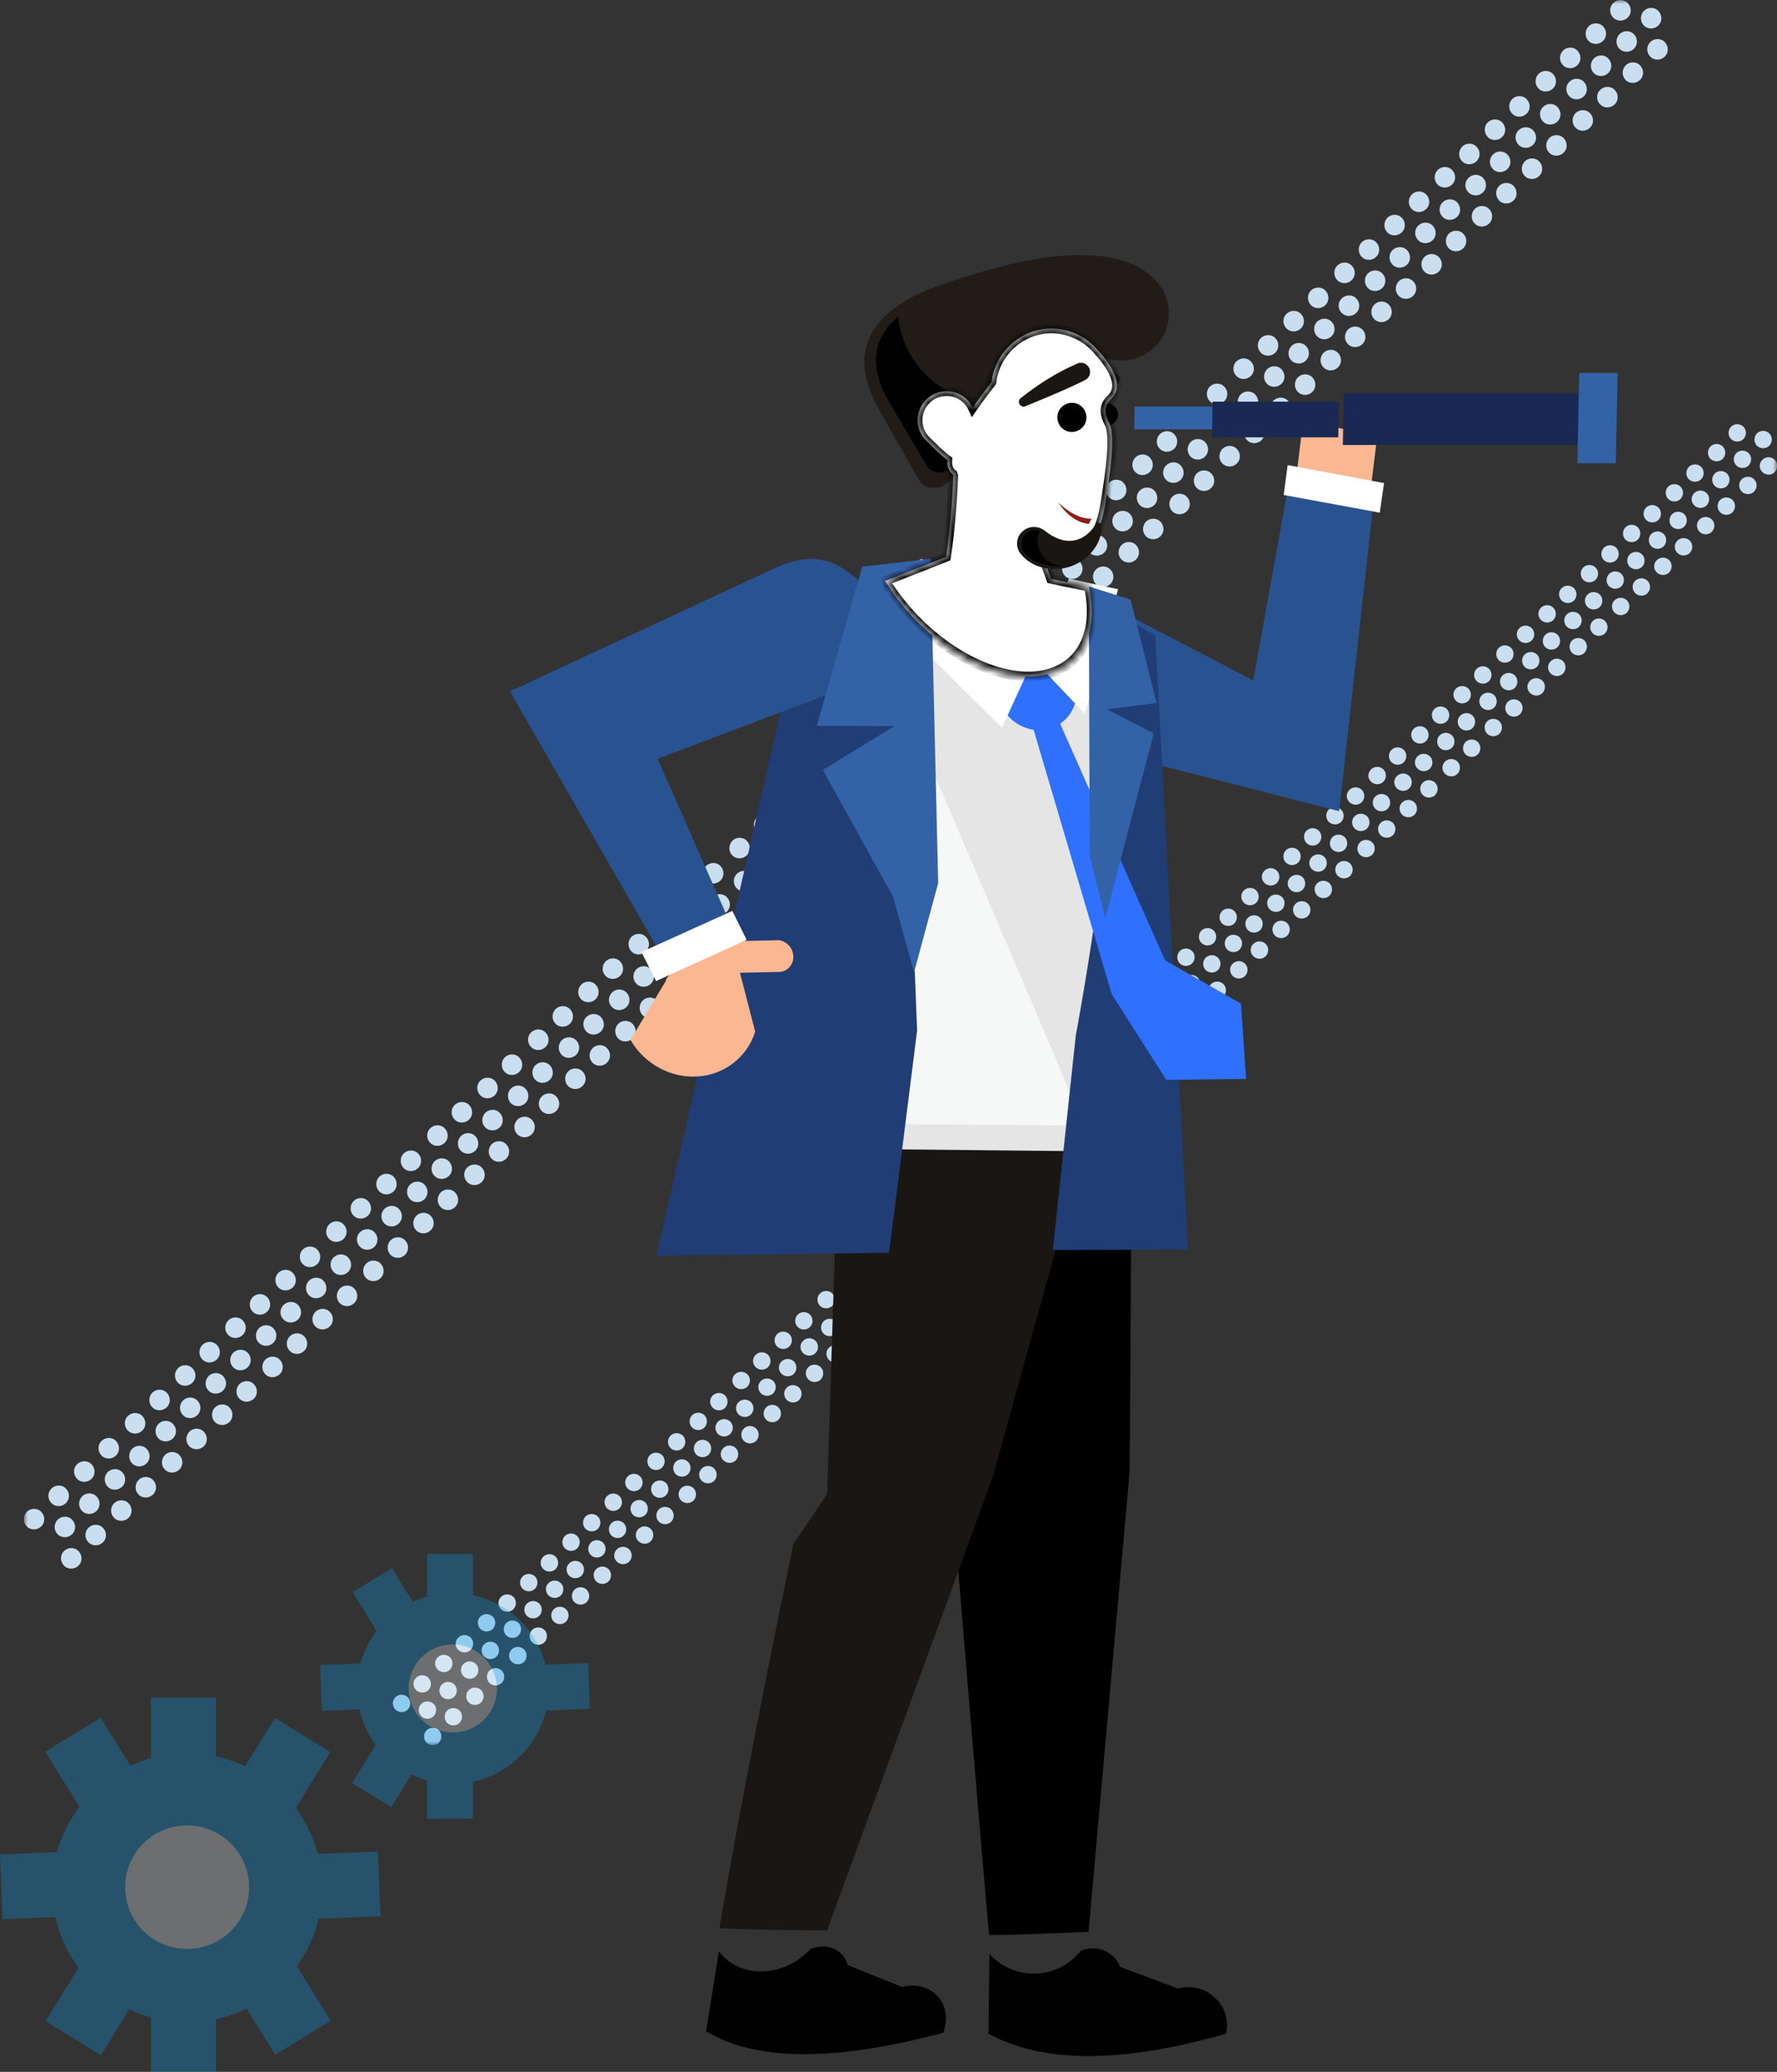 <svg width="223" height="260" viewBox="0 0 223 260" fill="none" xmlns="http://www.w3.org/2000/svg">
<rect x="0" y="0" width="223" height="260" fill="#333333" stroke="none"/>
<g clip-path="url(#clip0_0_1)">
<mask id="mask0_0_1" style="mask-type:alpha" maskUnits="userSpaceOnUse" x="3" y="0" width="220" height="219">
<path d="M223 0H3V219H223V0Z" fill="url(#paint0_linear_0_1)"/>
</mask>
<g mask="url(#mask0_0_1)">
<path fill-rule="evenodd" clip-rule="evenodd" d="M55.476 211.36C55.923 210.943 56.608 210.973 57.025 211.39C57.442 211.838 57.412 212.524 56.995 212.942C56.548 213.36 55.863 213.33 55.446 212.912C55.029 212.465 55.029 211.778 55.476 211.36ZM58.186 208.794C58.633 208.376 59.318 208.406 59.735 208.824C60.152 209.272 60.122 209.958 59.705 210.376C59.258 210.794 58.574 210.764 58.157 210.346C57.74 209.928 57.74 209.182 58.186 208.794ZM60.777 206.317C61.224 205.9 61.909 205.93 62.326 206.347C62.743 206.795 62.713 207.481 62.296 207.899C61.85 208.317 61.165 208.287 60.748 207.869C60.331 207.422 60.331 206.735 60.777 206.317ZM63.547 203.662C63.994 203.244 64.679 203.274 65.096 203.691C65.513 204.139 65.483 204.825 65.066 205.243C64.619 205.661 63.934 205.631 63.517 205.213C63.1 204.766 63.13 204.079 63.547 203.662ZM66.138 201.215C66.585 200.797 67.27 200.827 67.687 201.245C68.104 201.692 68.074 202.378 67.657 202.796C67.21 203.214 66.525 203.184 66.108 202.766C65.692 202.319 65.692 201.632 66.138 201.215ZM68.848 198.648C69.295 198.231 69.98 198.26 70.397 198.678C70.814 199.126 70.784 199.812 70.367 200.23C69.921 200.648 69.236 200.618 68.819 200.2C68.402 199.753 68.402 199.036 68.848 198.648ZM71.439 196.172C71.886 195.754 72.571 195.784 72.988 196.201C73.405 196.649 73.375 197.335 72.958 197.753C72.512 198.171 71.827 198.141 71.41 197.723C70.993 197.276 70.993 196.589 71.439 196.172ZM74.15 193.576C74.596 193.158 75.281 193.188 75.698 193.605C76.115 194.053 76.085 194.739 75.668 195.157C75.222 195.575 74.537 195.545 74.12 195.127C73.703 194.68 73.733 193.993 74.15 193.576ZM76.741 191.129C77.187 190.711 77.872 190.741 78.289 191.158C78.706 191.606 78.676 192.292 78.26 192.71C77.813 193.128 77.128 193.098 76.711 192.68C76.294 192.233 76.324 191.546 76.741 191.129ZM79.451 188.532C79.897 188.115 80.582 188.145 80.999 188.562C81.416 189.01 81.387 189.696 80.97 190.114C80.523 190.532 79.838 190.502 79.421 190.084C79.004 189.637 79.034 188.95 79.451 188.532ZM82.042 186.086C82.489 185.668 83.174 185.698 83.591 186.115C84.007 186.563 83.978 187.249 83.561 187.667C83.114 188.085 82.429 188.055 82.012 187.637C81.595 187.19 81.595 186.503 82.042 186.086ZM84.811 183.43C85.258 183.012 85.943 183.042 86.36 183.46C86.777 183.907 86.747 184.594 86.33 185.011C85.884 185.429 85.199 185.399 84.782 184.981C84.365 184.534 84.395 183.847 84.811 183.43ZM87.403 180.983C87.849 180.565 88.534 180.595 88.951 181.013C89.368 181.46 89.338 182.147 88.921 182.564C88.475 182.982 87.79 182.952 87.373 182.535C86.956 182.087 86.986 181.401 87.403 180.983ZM90.113 178.387C90.559 177.969 91.245 177.999 91.661 178.417C92.078 178.864 92.049 179.55 91.632 179.968C91.185 180.386 90.5 180.356 90.083 179.938C89.666 179.491 89.696 178.804 90.113 178.387ZM92.704 175.94C93.15 175.522 93.835 175.552 94.252 175.97C94.669 176.417 94.64 177.104 94.223 177.521C93.776 177.939 93.091 177.909 92.674 177.491C92.257 177.044 92.257 176.357 92.704 175.94ZM95.503 173.284C95.95 172.866 96.635 172.896 97.052 173.314C97.469 173.761 97.439 174.448 97.022 174.865C96.576 175.283 95.891 175.253 95.474 174.836C95.057 174.388 95.057 173.702 95.503 173.284ZM98.094 170.837C98.541 170.419 99.226 170.449 99.643 170.867C100.06 171.314 100.03 172.001 99.613 172.419C99.166 172.836 98.481 172.806 98.065 172.389C97.618 171.941 97.648 171.225 98.094 170.837ZM100.805 168.241C101.251 167.823 101.936 167.853 102.353 168.271C102.77 168.718 102.74 169.405 102.323 169.822C101.877 170.24 101.192 170.21 100.775 169.793C100.328 169.345 100.358 168.659 100.805 168.241ZM103.366 165.794C103.812 165.376 104.497 165.406 104.914 165.824C105.331 166.271 105.302 166.958 104.885 167.375C104.438 167.793 103.753 167.763 103.336 167.346C102.919 166.898 102.949 166.212 103.366 165.794ZM106.165 163.138C106.612 162.72 107.297 162.75 107.714 163.168C108.131 163.616 108.101 164.302 107.684 164.72C107.237 165.137 106.552 165.108 106.135 164.69C105.719 164.242 105.719 163.556 106.165 163.138ZM108.756 160.691C109.203 160.273 109.888 160.303 110.305 160.721C110.722 161.169 110.692 161.855 110.275 162.273C109.828 162.691 109.143 162.661 108.727 162.243C108.28 161.795 108.31 161.109 108.756 160.691ZM111.466 158.095C111.913 157.677 112.598 157.707 113.015 158.125C113.432 158.573 113.402 159.259 112.985 159.677C112.539 160.094 111.854 160.065 111.437 159.647C110.99 159.199 111.02 158.513 111.466 158.095ZM114.028 155.648C114.474 155.23 115.159 155.26 115.576 155.678C115.993 156.126 115.964 156.812 115.547 157.23C115.1 157.647 114.415 157.618 113.998 157.2C113.581 156.752 113.611 156.066 114.028 155.648ZM116.768 153.052C117.214 152.634 117.899 152.664 118.316 153.082C118.733 153.529 118.704 154.216 118.287 154.634C117.84 155.051 117.155 155.021 116.738 154.604C116.321 154.156 116.321 153.47 116.768 153.052ZM119.359 150.575C119.805 150.157 120.49 150.187 120.907 150.605C121.324 151.053 121.295 151.739 120.878 152.157C120.431 152.575 119.746 152.545 119.329 152.127C118.912 151.679 118.912 150.993 119.359 150.575ZM122.069 148.009C122.516 147.591 123.201 147.621 123.618 148.039C124.035 148.486 124.005 149.173 123.588 149.591C123.141 150.008 122.456 149.978 122.039 149.561C121.622 149.113 121.622 148.427 122.069 148.009ZM124.66 145.562C125.107 145.144 125.792 145.174 126.209 145.592C126.626 146.039 126.596 146.726 126.179 147.144C125.732 147.561 125.047 147.532 124.63 147.114C124.183 146.666 124.213 145.98 124.66 145.562ZM127.43 142.906C127.876 142.488 128.561 142.518 128.978 142.936C129.395 143.384 129.365 144.07 128.949 144.488C128.502 144.906 127.817 144.876 127.4 144.458C126.983 144.01 126.983 143.324 127.43 142.906ZM130.021 140.459C130.467 140.042 131.152 140.071 131.569 140.489C131.986 140.937 131.957 141.623 131.54 142.041C131.093 142.459 130.408 142.429 129.991 142.011C129.574 141.534 129.574 140.847 130.021 140.459ZM132.731 137.863C133.178 137.445 133.863 137.475 134.28 137.893C134.696 138.341 134.667 139.027 134.25 139.445C133.803 139.862 133.118 139.833 132.701 139.415C132.284 138.967 132.284 138.281 132.731 137.863ZM135.322 135.416C135.769 134.998 136.454 135.028 136.871 135.446C137.288 135.894 137.258 136.58 136.841 136.998C136.394 137.416 135.709 137.386 135.292 136.968C134.875 136.52 134.875 135.834 135.322 135.416ZM138.092 132.79C138.538 132.373 139.223 132.402 139.64 132.82C140.057 133.268 140.027 133.954 139.611 134.372C139.164 134.79 138.479 134.76 138.062 134.342C137.615 133.894 137.645 133.208 138.092 132.79ZM140.653 130.314C141.1 129.896 141.785 129.926 142.202 130.343C142.618 130.791 142.589 131.477 142.172 131.895C141.725 132.313 141.04 132.283 140.623 131.865C140.206 131.418 140.236 130.731 140.653 130.314ZM143.363 127.747C143.81 127.329 144.495 127.359 144.912 127.777C145.329 128.225 145.299 128.911 144.882 129.329C144.435 129.747 143.75 129.717 143.333 129.299C142.916 128.851 142.946 128.165 143.363 127.747ZM145.954 125.27C146.401 124.853 147.086 124.883 147.503 125.3C147.92 125.748 147.89 126.434 147.473 126.852C147.026 127.27 146.341 127.24 145.924 126.822C145.507 126.375 145.537 125.688 145.954 125.27ZM148.754 122.644C149.2 122.227 149.885 122.257 150.302 122.674C150.719 123.122 150.689 123.808 150.272 124.226C149.826 124.644 149.141 124.614 148.724 124.196C148.277 123.749 148.307 123.062 148.754 122.644ZM151.315 120.168C151.762 119.75 152.447 119.78 152.864 120.198C153.28 120.645 153.251 121.331 152.834 121.749C152.387 122.167 151.702 122.137 151.285 121.719C150.868 121.272 150.898 120.585 151.315 120.168ZM154.025 117.601C154.472 117.184 155.157 117.213 155.574 117.631C155.991 118.079 155.961 118.765 155.544 119.183C155.097 119.601 154.412 119.571 153.995 119.153C153.578 118.706 153.608 118.019 154.025 117.601ZM156.616 115.154C157.063 114.737 157.748 114.767 158.165 115.184C158.582 115.632 158.552 116.318 158.135 116.736C157.688 117.154 157.003 117.124 156.586 116.706C156.169 116.229 156.199 115.542 156.616 115.154ZM159.356 112.558C159.803 112.141 160.488 112.17 160.905 112.588C161.322 113.036 161.292 113.722 160.875 114.14C160.428 114.558 159.743 114.528 159.326 114.11C158.909 113.662 158.909 112.946 159.356 112.558ZM161.947 110.082C162.394 109.664 163.079 109.694 163.496 110.111C163.913 110.559 163.883 111.245 163.466 111.663C163.019 112.081 162.334 112.051 161.917 111.633C161.471 111.186 161.5 110.499 161.947 110.082ZM164.657 107.515C165.104 107.098 165.789 107.127 166.206 107.545C166.623 107.993 166.593 108.679 166.176 109.097C165.729 109.515 165.044 109.485 164.627 109.067C164.181 108.619 164.21 107.933 164.657 107.515ZM167.218 105.039C167.665 104.621 168.35 104.651 168.767 105.068C169.184 105.516 169.154 106.202 168.737 106.62C168.291 107.038 167.606 107.008 167.189 106.59C166.772 106.143 166.802 105.456 167.218 105.039ZM170.018 102.413C170.465 101.995 171.15 102.025 171.567 102.442C171.984 102.89 171.954 103.576 171.537 103.994C171.09 104.412 170.405 104.382 169.988 103.964C169.571 103.517 169.571 102.83 170.018 102.413ZM172.609 99.936C173.056 99.518 173.741 99.548 174.158 99.966C174.575 100.413 174.545 101.1 174.128 101.517C173.681 101.935 172.996 101.905 172.579 101.488C172.162 101.04 172.162 100.354 172.609 99.936ZM175.319 97.37C175.766 96.952 176.451 96.982 176.868 97.399C177.285 97.847 177.255 98.533 176.838 98.951C176.391 99.369 175.706 99.339 175.289 98.921C174.843 98.474 174.872 97.787 175.319 97.37ZM177.91 94.893C178.357 94.475 179.042 94.505 179.459 94.923C179.876 95.37 179.846 96.056 179.429 96.474C178.982 96.892 178.297 96.862 177.88 96.445C177.434 95.997 177.463 95.311 177.91 94.893ZM180.68 92.267C181.127 91.849 181.812 91.879 182.229 92.297C182.646 92.744 182.616 93.431 182.199 93.848C181.752 94.266 181.067 94.236 180.65 93.819C180.233 93.341 180.263 92.655 180.68 92.267ZM183.271 89.79C183.718 89.372 184.403 89.402 184.82 89.82C185.237 90.267 185.207 90.954 184.79 91.372C184.343 91.789 183.658 91.76 183.241 91.342C182.824 90.894 182.824 90.208 183.271 89.79ZM185.981 87.224C186.428 86.806 187.113 86.836 187.53 87.254C187.947 87.701 187.917 88.388 187.5 88.805C187.053 89.223 186.368 89.193 185.951 88.775C185.534 88.328 185.534 87.641 185.981 87.224ZM188.572 84.747C189.019 84.329 189.704 84.359 190.121 84.777C190.538 85.224 190.508 85.911 190.091 86.329C189.644 86.746 188.959 86.716 188.542 86.299C188.125 85.851 188.125 85.165 188.572 84.747ZM191.342 82.121C191.789 81.703 192.474 81.733 192.891 82.151C193.308 82.598 193.278 83.285 192.861 83.703C192.414 84.12 191.729 84.09 191.312 83.673C190.895 83.225 190.925 82.509 191.342 82.121ZM193.933 79.644C194.38 79.226 195.065 79.256 195.482 79.674C195.899 80.122 195.869 80.808 195.452 81.226C195.005 81.644 194.32 81.614 193.903 81.196C193.486 80.748 193.516 80.062 193.933 79.644ZM196.643 77.078C197.09 76.66 197.775 76.69 198.192 77.108C198.609 77.555 198.579 78.242 198.162 78.659C197.715 79.077 197.03 79.047 196.613 78.63C196.196 78.182 196.196 77.496 196.643 77.078ZM199.234 74.601C199.681 74.183 200.366 74.213 200.783 74.631C201.2 75.079 201.17 75.765 200.753 76.183C200.306 76.6 199.621 76.571 199.204 76.153C198.787 75.705 198.787 75.019 199.234 74.601ZM201.944 72.005C202.391 71.587 203.076 71.617 203.493 72.035C203.91 72.483 203.88 73.169 203.463 73.587C203.016 74.004 202.332 73.975 201.915 73.557C201.498 73.109 201.527 72.423 201.944 72.005ZM204.535 69.558C204.982 69.14 205.667 69.17 206.084 69.588C206.501 70.035 206.471 70.722 206.054 71.14C205.608 71.557 204.923 71.528 204.506 71.11C204.089 70.662 204.118 69.976 204.535 69.558ZM207.246 66.992C207.692 66.574 208.377 66.604 208.794 67.022C209.211 67.469 209.181 68.156 208.764 68.573C208.318 68.991 207.633 68.961 207.216 68.543C206.799 68.096 206.829 67.38 207.246 66.992ZM209.837 64.515C210.283 64.097 210.968 64.127 211.385 64.545C211.802 64.993 211.772 65.679 211.355 66.097C210.909 66.514 210.224 66.484 209.807 66.067C209.39 65.619 209.42 64.933 209.837 64.515ZM212.636 61.859C213.083 61.441 213.768 61.471 214.185 61.889C214.602 62.337 214.572 63.023 214.155 63.441C213.708 63.858 213.023 63.829 212.606 63.411C212.16 62.963 212.189 62.277 212.636 61.859ZM215.197 59.412C215.644 58.995 216.329 59.024 216.746 59.442C217.163 59.89 217.133 60.576 216.716 60.994C216.269 61.412 215.585 61.382 215.168 60.964C214.751 60.516 214.78 59.83 215.197 59.412ZM217.908 56.846C218.354 56.428 219.039 56.458 219.456 56.876C219.873 57.324 219.843 58.01 219.426 58.428C218.98 58.845 218.295 58.816 217.878 58.398C217.461 57.95 217.491 57.264 217.908 56.846ZM220.499 54.369C220.945 53.952 221.63 53.981 222.047 54.399C222.464 54.847 222.434 55.533 222.017 55.951C221.571 56.369 220.886 56.339 220.469 55.921C220.052 55.473 220.082 54.787 220.499 54.369ZM53.54 217.12C53.987 216.702 54.672 216.732 55.089 217.15C55.506 217.597 55.476 218.284 55.059 218.701C54.612 219.119 53.928 219.089 53.511 218.671C53.094 218.224 53.123 217.537 53.54 217.12ZM56.131 214.643C56.578 214.225 57.263 214.255 57.68 214.673C58.097 215.12 58.067 215.807 57.65 216.225C57.204 216.642 56.519 216.612 56.102 216.195C55.685 215.747 55.715 215.061 56.131 214.643ZM58.842 212.077C59.288 211.659 59.973 211.689 60.39 212.107C60.807 212.554 60.777 213.24 60.361 213.658C59.914 214.076 59.229 214.046 58.812 213.628C58.395 213.181 58.425 212.494 58.842 212.077ZM61.433 209.63C61.879 209.212 62.564 209.242 62.981 209.66C63.398 210.107 63.368 210.794 62.952 211.211C62.505 211.629 61.82 211.599 61.403 211.181C60.986 210.734 61.016 210.048 61.433 209.63ZM64.232 206.974C64.679 206.556 65.364 206.586 65.781 207.004C66.198 207.451 66.168 208.138 65.751 208.555C65.304 208.973 64.619 208.943 64.202 208.526C63.756 208.078 63.785 207.392 64.232 206.974ZM66.793 204.527C67.24 204.109 67.925 204.139 68.342 204.557C68.759 205.004 68.729 205.691 68.312 206.109C67.866 206.526 67.181 206.496 66.764 206.079C66.347 205.661 66.376 204.915 66.793 204.527ZM69.504 201.931C69.95 201.513 70.635 201.543 71.052 201.961C71.469 202.408 71.439 203.095 71.022 203.512C70.576 203.93 69.891 203.9 69.474 203.483C69.057 203.035 69.087 202.349 69.504 201.931ZM72.095 199.484C72.541 199.066 73.226 199.096 73.643 199.514C74.06 199.961 74.03 200.648 73.614 201.065C73.167 201.483 72.482 201.453 72.065 201.036C71.648 200.618 71.678 199.902 72.095 199.484ZM74.835 196.888C75.281 196.47 75.966 196.5 76.383 196.918C76.8 197.365 76.77 198.052 76.353 198.469C75.907 198.887 75.222 198.857 74.805 198.44C74.388 197.992 74.388 197.306 74.835 196.888ZM77.426 194.411C77.872 193.993 78.557 194.023 78.974 194.441C79.391 194.888 79.361 195.575 78.945 195.993C78.498 196.41 77.813 196.381 77.396 195.963C76.949 195.515 76.979 194.829 77.426 194.411ZM80.136 191.845C80.582 191.427 81.267 191.457 81.684 191.875C82.101 192.322 82.072 193.009 81.655 193.426C81.208 193.844 80.523 193.814 80.106 193.396C79.659 192.949 79.689 192.263 80.136 191.845ZM82.697 189.398C83.144 188.98 83.829 189.01 84.246 189.428C84.663 189.875 84.633 190.562 84.216 190.979C83.769 191.397 83.084 191.367 82.667 190.95C82.25 190.502 82.28 189.786 82.697 189.398ZM85.496 186.742C85.943 186.324 86.628 186.354 87.045 186.772C87.462 187.219 87.432 187.906 87.015 188.324C86.569 188.741 85.884 188.712 85.467 188.294C85.05 187.846 85.05 187.16 85.496 186.742ZM88.088 184.265C88.534 183.847 89.219 183.877 89.636 184.295C90.053 184.743 90.023 185.429 89.606 185.847C89.16 186.265 88.475 186.235 88.058 185.817C87.611 185.369 87.641 184.683 88.088 184.265ZM90.798 181.699C91.245 181.281 91.93 181.311 92.346 181.729C92.763 182.176 92.734 182.863 92.317 183.281C91.87 183.698 91.185 183.668 90.768 183.251C90.321 182.803 90.351 182.117 90.798 181.699ZM93.359 179.252C93.806 178.834 94.491 178.864 94.908 179.282C95.325 179.729 95.295 180.416 94.878 180.834C94.431 181.251 93.746 181.222 93.329 180.804C92.912 180.356 92.942 179.67 93.359 179.252ZM96.159 176.596C96.605 176.178 97.29 176.208 97.707 176.626C98.124 177.074 98.094 177.76 97.677 178.178C97.231 178.596 96.546 178.566 96.129 178.148C95.712 177.7 95.742 177.014 96.159 176.596ZM98.749 174.119C99.196 173.702 99.881 173.732 100.298 174.149C100.715 174.597 100.685 175.283 100.268 175.701C99.822 176.119 99.137 176.089 98.72 175.671C98.303 175.224 98.303 174.537 98.749 174.119ZM101.46 171.553C101.906 171.135 102.591 171.165 103.008 171.583C103.425 172.031 103.396 172.717 102.979 173.135C102.532 173.552 101.847 173.523 101.43 173.105C101.013 172.657 101.013 171.971 101.46 171.553ZM104.051 169.106C104.497 168.688 105.182 168.718 105.599 169.136C106.016 169.584 105.987 170.27 105.57 170.688C105.123 171.106 104.438 171.076 104.021 170.658C103.604 170.181 103.604 169.494 104.051 169.106ZM106.82 166.45C107.267 166.033 107.952 166.063 108.369 166.48C108.786 166.928 108.756 167.614 108.339 168.032C107.893 168.45 107.208 168.42 106.791 168.002C106.374 167.555 106.404 166.868 106.82 166.45ZM109.412 163.974C109.858 163.556 110.543 163.586 110.96 164.003C111.377 164.451 111.347 165.137 110.93 165.555C110.484 165.973 109.799 165.943 109.382 165.525C108.965 165.078 108.965 164.391 109.412 163.974ZM112.122 161.407C112.568 160.99 113.253 161.019 113.67 161.437C114.087 161.885 114.058 162.571 113.641 162.989C113.194 163.407 112.509 163.377 112.092 162.959C111.675 162.511 111.675 161.825 112.122 161.407ZM114.713 158.96C115.159 158.543 115.844 158.573 116.261 158.99C116.678 159.438 116.649 160.124 116.232 160.542C115.785 160.96 115.1 160.93 114.683 160.512C114.266 160.065 114.266 159.348 114.713 158.96ZM117.423 156.364C117.87 155.947 118.555 155.976 118.972 156.394C119.389 156.842 119.359 157.528 118.942 157.946C118.495 158.364 117.81 158.334 117.393 157.916C116.976 157.468 117.006 156.782 117.423 156.364ZM120.014 153.888C120.461 153.47 121.146 153.5 121.563 153.917C121.98 154.365 121.95 155.051 121.533 155.469C121.086 155.887 120.401 155.857 119.984 155.439C119.567 154.992 119.597 154.305 120.014 153.888ZM122.724 151.321C123.171 150.904 123.856 150.933 124.273 151.351C124.69 151.799 124.66 152.485 124.243 152.903C123.796 153.321 123.111 153.291 122.694 152.873C122.277 152.425 122.307 151.739 122.724 151.321ZM125.315 148.844C125.762 148.427 126.447 148.457 126.864 148.874C127.281 149.322 127.251 150.008 126.834 150.426C126.387 150.844 125.702 150.814 125.285 150.396C124.868 149.949 124.868 149.262 125.315 148.844ZM128.085 146.219C128.532 145.801 129.217 145.831 129.634 146.248C130.05 146.696 130.021 147.382 129.604 147.8C129.157 148.218 128.472 148.188 128.055 147.77C127.638 147.323 127.668 146.636 128.085 146.219ZM130.676 143.742C131.123 143.324 131.808 143.354 132.225 143.772C132.642 144.219 132.612 144.906 132.195 145.323C131.748 145.741 131.063 145.711 130.646 145.293C130.229 144.846 130.259 144.16 130.676 143.742ZM133.386 141.175C133.833 140.758 134.518 140.788 134.935 141.205C135.352 141.653 135.322 142.339 134.905 142.757C134.458 143.175 133.773 143.145 133.356 142.727C132.939 142.28 132.969 141.593 133.386 141.175ZM135.977 138.699C136.424 138.281 137.109 138.311 137.526 138.729C137.943 139.176 137.913 139.862 137.496 140.28C137.049 140.698 136.364 140.668 135.947 140.25C135.53 139.803 135.56 139.116 135.977 138.699ZM138.747 136.073C139.194 135.655 139.879 135.685 140.296 136.103C140.712 136.55 140.683 137.237 140.266 137.654C139.819 138.072 139.134 138.042 138.717 137.624C138.3 137.177 138.3 136.491 138.747 136.073ZM141.338 133.626C141.785 133.208 142.47 133.238 142.887 133.656C143.303 134.073 143.274 134.79 142.857 135.207C142.41 135.625 141.725 135.595 141.308 135.178C140.891 134.73 140.891 134.044 141.338 133.626ZM144.048 131.06C144.495 130.642 145.18 130.672 145.597 131.089C146.014 131.537 145.984 132.223 145.567 132.641C145.12 133.059 144.435 133.029 144.018 132.611C143.572 132.164 143.601 131.447 144.048 131.06ZM146.639 128.583C147.086 128.165 147.771 128.195 148.188 128.613C148.605 129.06 148.575 129.747 148.158 130.164C147.711 130.582 147.026 130.552 146.609 130.134C146.163 129.687 146.192 129.001 146.639 128.583ZM149.409 125.927C149.856 125.509 150.541 125.539 150.957 125.957C151.374 126.404 151.345 127.091 150.928 127.508C150.481 127.926 149.796 127.896 149.379 127.479C148.962 127.031 148.962 126.345 149.409 125.927ZM152 123.48C152.447 123.062 153.132 123.092 153.549 123.51C153.965 123.957 153.936 124.644 153.519 125.062C153.072 125.479 152.387 125.449 151.97 125.032C151.553 124.584 151.553 123.898 152 123.48ZM154.71 120.914C155.157 120.496 155.842 120.526 156.259 120.944C156.676 121.391 156.646 122.078 156.229 122.495C155.782 122.913 155.097 122.883 154.68 122.465C154.263 122.018 154.263 121.331 154.71 120.914ZM157.301 118.437C157.748 118.019 158.433 118.049 158.85 118.467C159.267 118.914 159.237 119.601 158.82 120.019C158.373 120.436 157.688 120.406 157.271 119.989C156.825 119.541 156.854 118.855 157.301 118.437ZM160.011 115.841C160.458 115.423 161.143 115.453 161.56 115.871C161.977 116.318 161.947 117.005 161.53 117.422C161.083 117.84 160.398 117.81 159.981 117.393C159.564 116.945 159.594 116.259 160.011 115.841ZM162.602 113.394C163.049 112.976 163.734 113.006 164.151 113.424C164.568 113.871 164.538 114.558 164.121 114.975C163.674 115.393 162.989 115.363 162.572 114.946C162.156 114.498 162.156 113.812 162.602 113.394ZM165.312 110.828C165.759 110.41 166.444 110.44 166.861 110.857C167.278 111.305 167.248 111.991 166.831 112.409C166.385 112.827 165.7 112.797 165.283 112.379C164.866 111.902 164.866 111.216 165.312 110.828ZM167.903 108.351C168.35 107.933 169.035 107.963 169.452 108.381C169.869 108.828 169.839 109.515 169.422 109.932C168.976 110.35 168.291 110.32 167.874 109.903C167.457 109.455 167.457 108.769 167.903 108.351ZM170.673 105.695C171.12 105.277 171.805 105.307 172.222 105.725C172.639 106.172 172.609 106.859 172.192 107.277C171.745 107.694 171.06 107.665 170.643 107.247C170.226 106.799 170.256 106.113 170.673 105.695ZM173.264 103.248C173.711 102.83 174.396 102.86 174.813 103.278C175.23 103.726 175.2 104.412 174.783 104.83C174.336 105.247 173.651 105.218 173.234 104.8C172.817 104.352 172.847 103.666 173.264 103.248ZM175.974 100.682C176.421 100.264 177.106 100.294 177.523 100.712C177.94 101.159 177.91 101.846 177.493 102.263C177.047 102.681 176.362 102.651 175.945 102.234C175.528 101.786 175.528 101.07 175.974 100.682ZM178.565 98.205C179.012 97.787 179.697 97.817 180.114 98.235C180.531 98.683 180.501 99.369 180.084 99.787C179.638 100.204 178.953 100.175 178.536 99.757C178.119 99.309 178.119 98.623 178.565 98.205ZM181.365 95.549C181.812 95.132 182.497 95.161 182.914 95.579C183.331 96.027 183.301 96.713 182.884 97.131C182.437 97.549 181.752 97.519 181.335 97.101C180.888 96.653 180.918 95.967 181.365 95.549ZM183.926 93.102C184.373 92.684 185.058 92.714 185.475 93.132C185.892 93.58 185.862 94.266 185.445 94.684C184.998 95.102 184.313 95.072 183.896 94.654C183.479 94.206 183.509 93.52 183.926 93.102ZM186.636 90.506C187.083 90.088 187.768 90.118 188.185 90.536C188.602 90.984 188.572 91.67 188.155 92.088C187.709 92.505 187.024 92.476 186.607 92.058C186.19 91.61 186.219 90.924 186.636 90.506ZM189.227 88.059C189.674 87.641 190.359 87.671 190.776 88.089C191.193 88.537 191.163 89.223 190.746 89.641C190.3 90.059 189.615 90.029 189.198 89.611C188.781 89.163 188.81 88.477 189.227 88.059ZM192.027 85.403C192.474 84.986 193.159 85.016 193.576 85.433C193.993 85.881 193.963 86.567 193.546 86.985C193.099 87.403 192.414 87.373 191.997 86.955C191.55 86.507 191.58 85.821 192.027 85.403ZM194.618 82.957C195.065 82.539 195.75 82.569 196.167 82.986C196.584 83.434 196.554 84.12 196.137 84.538C195.69 84.956 195.005 84.926 194.588 84.508C194.141 84.061 194.171 83.374 194.618 82.957ZM197.298 80.36C197.745 79.943 198.43 79.972 198.847 80.39C199.264 80.838 199.234 81.524 198.817 81.942C198.37 82.36 197.685 82.33 197.269 81.912C196.852 81.465 196.881 80.778 197.298 80.36ZM199.889 77.913C200.336 77.496 201.021 77.525 201.438 77.943C201.855 78.391 201.825 79.077 201.408 79.495C200.962 79.913 200.277 79.883 199.86 79.465C199.443 79.017 199.472 78.331 199.889 77.913ZM202.629 75.317C203.076 74.9 203.761 74.929 204.178 75.347C204.595 75.795 204.565 76.481 204.148 76.899C203.701 77.317 203.016 77.287 202.6 76.869C202.183 76.421 202.183 75.735 202.629 75.317ZM205.22 72.87C205.667 72.453 206.352 72.483 206.769 72.9C207.186 73.348 207.156 74.034 206.739 74.452C206.293 74.87 205.608 74.84 205.191 74.422C204.774 73.975 204.774 73.258 205.22 72.87ZM207.931 70.274C208.377 69.856 209.062 69.886 209.479 70.304C209.896 70.752 209.866 71.438 209.449 71.856C209.003 72.274 208.318 72.244 207.901 71.826C207.454 71.378 207.484 70.692 207.931 70.274ZM210.522 67.827C210.968 67.41 211.653 67.439 212.07 67.857C212.487 68.305 212.457 68.991 212.04 69.409C211.594 69.827 210.909 69.797 210.492 69.379C210.045 68.931 210.075 68.245 210.522 67.827ZM213.291 65.171C213.738 64.754 214.423 64.784 214.84 65.201C215.257 65.649 215.227 66.335 214.81 66.753C214.363 67.171 213.678 67.141 213.262 66.723C212.845 66.276 212.845 65.589 213.291 65.171ZM215.882 62.725C216.329 62.307 217.014 62.337 217.431 62.754C217.848 63.202 217.818 63.888 217.401 64.306C216.954 64.724 216.269 64.694 215.853 64.276C215.436 63.829 215.436 63.142 215.882 62.725ZM218.593 60.129C219.039 59.711 219.724 59.74 220.141 60.158C220.558 60.606 220.528 61.292 220.111 61.71C219.665 62.128 218.98 62.098 218.563 61.68C218.146 61.233 218.146 60.546 218.593 60.129ZM221.184 57.681C221.63 57.264 222.315 57.294 222.732 57.711C223.149 58.159 223.119 58.845 222.702 59.263C222.256 59.681 221.571 59.651 221.154 59.233C220.707 58.786 220.737 58.099 221.184 57.681ZM49.639 212.972C50.086 212.554 50.771 212.584 51.188 213.002C51.605 213.449 51.575 214.136 51.158 214.553C50.711 214.971 50.026 214.941 49.609 214.524C49.192 214.076 49.192 213.39 49.639 212.972ZM52.23 210.525C52.677 210.107 53.362 210.137 53.779 210.555C54.196 211.002 54.166 211.689 53.749 212.107C53.302 212.524 52.617 212.494 52.2 212.077C51.783 211.629 51.783 210.943 52.23 210.525ZM54.94 207.959C55.387 207.541 56.072 207.571 56.489 207.989C56.906 208.436 56.876 209.122 56.459 209.54C56.012 209.958 55.327 209.928 54.91 209.51C54.493 209.063 54.493 208.376 54.94 207.959ZM57.531 205.482C57.978 205.064 58.663 205.094 59.08 205.512C59.497 205.959 59.467 206.646 59.05 207.063C58.603 207.481 57.918 207.451 57.501 207.034C57.055 206.586 57.084 205.9 57.531 205.482ZM60.301 202.856C60.748 202.438 61.433 202.468 61.85 202.886C62.267 203.333 62.237 204.02 61.82 204.437C61.373 204.855 60.688 204.825 60.271 204.408C59.854 203.93 59.854 203.244 60.301 202.856ZM62.892 200.379C63.339 199.961 64.024 199.991 64.441 200.409C64.858 200.857 64.828 201.543 64.411 201.961C63.964 202.378 63.279 202.349 62.862 201.931C62.445 201.483 62.445 200.797 62.892 200.379ZM65.602 197.813C66.049 197.395 66.734 197.425 67.151 197.843C67.568 198.29 67.538 198.977 67.121 199.394C66.674 199.812 65.989 199.782 65.572 199.365C65.155 198.917 65.155 198.231 65.602 197.813ZM68.193 195.336C68.64 194.918 69.325 194.948 69.742 195.366C70.159 195.814 70.129 196.5 69.712 196.918C69.265 197.335 68.58 197.306 68.163 196.888C67.717 196.44 67.746 195.754 68.193 195.336ZM70.903 192.74C71.35 192.322 72.035 192.352 72.452 192.77C72.869 193.217 72.839 193.904 72.422 194.322C71.975 194.739 71.29 194.709 70.874 194.292C70.457 193.844 70.486 193.158 70.903 192.74ZM73.494 190.293C73.941 189.875 74.626 189.905 75.043 190.323C75.46 190.77 75.43 191.457 75.013 191.875C74.567 192.292 73.882 192.263 73.465 191.845C73.048 191.397 73.077 190.711 73.494 190.293ZM76.204 187.727C76.651 187.309 77.336 187.339 77.753 187.757C78.17 188.204 78.14 188.891 77.723 189.308C77.277 189.726 76.592 189.696 76.175 189.278C75.758 188.831 75.758 188.115 76.204 187.727ZM78.796 185.25C79.242 184.832 79.927 184.862 80.344 185.28C80.761 185.727 80.731 186.414 80.314 186.832C79.868 187.249 79.183 187.219 78.766 186.802C78.349 186.354 78.349 185.668 78.796 185.25ZM81.565 182.594C82.012 182.176 82.697 182.206 83.114 182.624C83.531 183.072 83.501 183.758 83.084 184.176C82.638 184.594 81.953 184.564 81.535 184.146C81.119 183.698 81.148 183.012 81.565 182.594ZM84.156 180.147C84.603 179.729 85.288 179.759 85.705 180.177C86.122 180.625 86.092 181.311 85.675 181.729C85.228 182.147 84.543 182.117 84.127 181.699C83.71 181.251 83.739 180.565 84.156 180.147ZM86.867 177.581C87.313 177.163 87.998 177.193 88.415 177.611C88.832 178.058 88.802 178.745 88.385 179.163C87.939 179.58 87.254 179.55 86.837 179.133C86.42 178.685 86.45 177.999 86.867 177.581ZM89.457 175.104C89.904 174.686 90.589 174.716 91.006 175.134C91.423 175.582 91.393 176.268 90.976 176.686C90.53 177.104 89.845 177.074 89.428 176.656C89.011 176.208 89.011 175.522 89.457 175.104ZM92.257 172.448C92.704 172.031 93.389 172.06 93.806 172.478C94.223 172.926 94.193 173.612 93.776 174.03C93.329 174.448 92.644 174.418 92.227 174C91.781 173.552 91.81 172.866 92.257 172.448ZM94.848 170.001C95.295 169.584 95.98 169.614 96.397 170.031C96.814 170.479 96.784 171.165 96.367 171.583C95.92 172.001 95.235 171.971 94.818 171.553C94.372 171.106 94.401 170.419 94.848 170.001ZM97.528 167.405C97.975 166.988 98.66 167.017 99.077 167.435C99.494 167.883 99.464 168.569 99.047 168.987C98.601 169.405 97.916 169.375 97.499 168.957C97.082 168.509 97.112 167.823 97.528 167.405ZM100.12 164.958C100.566 164.541 101.251 164.57 101.668 164.988C102.085 165.436 102.055 166.122 101.638 166.54C101.192 166.958 100.507 166.928 100.09 166.51C99.673 166.063 99.703 165.376 100.12 164.958ZM102.919 162.303C103.366 161.885 104.051 161.915 104.468 162.332C104.885 162.78 104.855 163.466 104.438 163.884C103.991 164.302 103.306 164.272 102.889 163.854C102.472 163.407 102.472 162.72 102.919 162.303ZM105.51 159.856C105.957 159.438 106.642 159.468 107.059 159.886C107.476 160.333 107.446 161.019 107.029 161.437C106.582 161.855 105.897 161.825 105.48 161.407C105.034 160.96 105.063 160.273 105.51 159.856ZM108.19 157.289C108.637 156.872 109.322 156.901 109.739 157.319C110.156 157.767 110.126 158.453 109.709 158.871C109.263 159.289 108.578 159.259 108.161 158.841C107.744 158.364 107.774 157.677 108.19 157.289ZM110.781 154.813C111.228 154.395 111.913 154.425 112.33 154.842C112.747 155.29 112.717 155.976 112.3 156.394C111.854 156.812 111.169 156.782 110.752 156.364C110.335 155.917 110.365 155.23 110.781 154.813ZM113.521 152.216C113.968 151.799 114.653 151.829 115.07 152.246C115.487 152.694 115.457 153.38 115.04 153.798C114.594 154.216 113.909 154.186 113.492 153.768C113.075 153.321 113.075 152.634 113.521 152.216ZM116.112 149.77C116.559 149.352 117.244 149.382 117.661 149.799C118.078 150.247 118.048 150.933 117.631 151.351C117.185 151.769 116.5 151.739 116.083 151.321C115.666 150.874 115.666 150.187 116.112 149.77ZM118.823 147.173C119.269 146.756 119.954 146.785 120.371 147.203C120.788 147.651 120.758 148.337 120.342 148.755C119.895 149.173 119.21 149.143 118.793 148.725C118.376 148.278 118.376 147.591 118.823 147.173ZM121.414 144.727C121.86 144.309 122.545 144.339 122.962 144.756C123.379 145.204 123.35 145.89 122.933 146.308C122.486 146.726 121.801 146.696 121.384 146.278C120.937 145.831 120.967 145.144 121.414 144.727ZM124.183 142.071C124.63 141.653 125.315 141.683 125.732 142.101C126.149 142.548 126.119 143.234 125.702 143.652C125.256 144.07 124.571 144.04 124.154 143.622C123.737 143.175 123.737 142.488 124.183 142.071ZM126.774 139.624C127.221 139.206 127.906 139.236 128.323 139.654C128.74 140.101 128.71 140.788 128.293 141.205C127.847 141.623 127.162 141.593 126.745 141.175C126.328 140.728 126.328 140.042 126.774 139.624ZM129.485 137.028C129.931 136.61 130.616 136.64 131.033 137.057C131.45 137.505 131.42 138.191 131.003 138.609C130.557 139.027 129.872 138.997 129.455 138.579C129.038 138.132 129.038 137.445 129.485 137.028ZM132.076 134.581C132.522 134.163 133.207 134.193 133.624 134.611C134.041 135.058 134.011 135.744 133.595 136.162C133.148 136.58 132.463 136.55 132.046 136.132C131.599 135.685 131.629 134.998 132.076 134.581ZM134.816 131.955C135.262 131.537 135.947 131.567 136.364 131.985C136.781 132.432 136.751 133.119 136.334 133.536C135.888 133.954 135.203 133.924 134.786 133.506C134.369 133.059 134.399 132.373 134.816 131.955ZM137.407 129.478C137.853 129.06 138.538 129.09 138.955 129.508C139.372 129.955 139.342 130.642 138.926 131.06C138.479 131.477 137.794 131.447 137.377 131.03C136.96 130.582 136.99 129.896 137.407 129.478ZM140.117 126.912C140.564 126.494 141.249 126.524 141.665 126.942C142.082 127.389 142.053 128.075 141.636 128.493C141.189 128.911 140.504 128.881 140.087 128.463C139.67 128.016 139.7 127.329 140.117 126.912ZM142.708 124.465C143.155 124.047 143.84 124.077 144.257 124.495C144.673 124.942 144.644 125.629 144.227 126.046C143.78 126.464 143.095 126.434 142.678 126.016C142.261 125.569 142.261 124.883 142.708 124.465ZM145.478 121.809C145.924 121.391 146.609 121.421 147.026 121.839C147.443 122.286 147.413 122.973 146.996 123.39C146.55 123.808 145.865 123.778 145.448 123.361C145.031 122.913 145.061 122.227 145.478 121.809ZM148.069 119.332C148.515 118.914 149.2 118.944 149.617 119.362C150.034 119.81 150.004 120.496 149.588 120.914C149.141 121.331 148.456 121.302 148.039 120.884C147.622 120.436 147.652 119.75 148.069 119.332ZM150.779 116.766C151.226 116.348 151.91 116.378 152.327 116.796C152.744 117.243 152.715 117.93 152.298 118.347C151.851 118.765 151.166 118.735 150.749 118.318C150.332 117.87 150.362 117.184 150.779 116.766ZM153.37 114.319C153.817 113.901 154.502 113.931 154.918 114.349C155.335 114.796 155.306 115.483 154.889 115.901C154.442 116.318 153.757 116.288 153.34 115.871C152.923 115.423 152.953 114.737 153.37 114.319ZM156.11 111.723C156.556 111.305 157.241 111.335 157.658 111.753C158.075 112.2 158.046 112.887 157.629 113.304C157.182 113.722 156.497 113.692 156.08 113.275C155.663 112.827 155.663 112.141 156.11 111.723ZM158.701 109.246C159.148 108.828 159.833 108.858 160.249 109.276C160.666 109.724 160.637 110.41 160.22 110.828C159.773 111.245 159.088 111.216 158.671 110.798C158.224 110.35 158.254 109.664 158.701 109.246ZM161.381 106.68C161.828 106.262 162.513 106.292 162.93 106.71C163.347 107.157 163.317 107.844 162.9 108.261C162.453 108.679 161.768 108.649 161.351 108.231C160.934 107.784 160.964 107.098 161.381 106.68ZM163.972 104.233C164.419 103.815 165.104 103.845 165.521 104.263C165.938 104.71 165.908 105.397 165.491 105.814C165.044 106.232 164.359 106.202 163.942 105.785C163.525 105.307 163.555 104.621 163.972 104.233ZM166.772 101.577C167.218 101.159 167.903 101.189 168.32 101.607C168.737 102.054 168.708 102.741 168.291 103.159C167.844 103.576 167.159 103.547 166.742 103.129C166.325 102.681 166.325 101.995 166.772 101.577ZM169.363 99.1C169.809 98.683 170.494 98.712 170.911 99.13C171.328 99.578 171.299 100.264 170.882 100.682C170.435 101.1 169.75 101.07 169.333 100.652C168.886 100.204 168.916 99.518 169.363 99.1ZM172.073 96.534C172.52 96.116 173.205 96.146 173.622 96.564C174.039 97.011 174.009 97.698 173.592 98.115C173.145 98.533 172.46 98.504 172.043 98.086C171.596 97.638 171.626 96.952 172.073 96.534ZM174.634 94.087C175.081 93.669 175.766 93.699 176.183 94.117C176.6 94.564 176.57 95.251 176.153 95.669C175.706 96.086 175.021 96.056 174.604 95.639C174.187 95.191 174.217 94.475 174.634 94.087ZM177.434 91.431C177.88 91.013 178.565 91.043 178.982 91.461C179.399 91.909 179.37 92.595 178.953 93.013C178.506 93.431 177.821 93.401 177.404 92.983C176.987 92.535 176.987 91.849 177.434 91.431ZM180.025 88.954C180.471 88.537 181.156 88.567 181.573 88.984C181.99 89.432 181.961 90.118 181.544 90.536C181.097 90.954 180.412 90.924 179.995 90.506C179.578 90.059 179.578 89.372 180.025 88.954ZM182.735 86.388C183.182 85.97 183.867 86 184.284 86.418C184.701 86.866 184.671 87.552 184.254 87.97C183.807 88.388 183.122 88.358 182.705 87.94C182.288 87.492 182.288 86.806 182.735 86.388ZM185.326 83.911C185.773 83.494 186.458 83.523 186.875 83.941C187.292 84.389 187.262 85.075 186.845 85.493C186.398 85.911 185.713 85.881 185.296 85.463C184.879 85.016 184.879 84.329 185.326 83.911ZM188.096 81.285C188.542 80.868 189.227 80.897 189.644 81.315C190.061 81.763 190.032 82.449 189.615 82.867C189.168 83.285 188.483 83.255 188.066 82.837C187.649 82.389 187.679 81.703 188.096 81.285ZM190.687 78.809C191.133 78.391 191.818 78.421 192.235 78.838C192.652 79.286 192.623 79.972 192.206 80.39C191.759 80.808 191.074 80.778 190.657 80.36C190.24 79.913 190.24 79.226 190.687 78.809ZM193.397 76.242C193.844 75.825 194.529 75.855 194.946 76.272C195.362 76.72 195.333 77.406 194.916 77.824C194.469 78.242 193.784 78.212 193.367 77.794C192.95 77.347 192.95 76.66 193.397 76.242ZM195.988 73.796C196.435 73.378 197.12 73.407 197.537 73.825C197.954 74.273 197.924 74.959 197.507 75.377C197.06 75.795 196.375 75.765 195.958 75.347C195.541 74.87 195.541 74.183 195.988 73.796ZM198.698 71.199C199.145 70.782 199.83 70.811 200.247 71.229C200.664 71.677 200.634 72.363 200.217 72.781C199.77 73.199 199.085 73.169 198.668 72.751C198.251 72.303 198.281 71.587 198.698 71.199ZM201.289 68.723C201.736 68.305 202.421 68.335 202.838 68.752C203.255 69.2 203.225 69.886 202.808 70.304C202.361 70.722 201.676 70.692 201.259 70.274C200.842 69.827 200.872 69.14 201.289 68.723ZM203.999 66.156C204.446 65.739 205.131 65.768 205.548 66.186C205.965 66.634 205.935 67.32 205.518 67.738C205.071 68.156 204.386 68.126 203.97 67.708C203.553 67.26 203.582 66.574 203.999 66.156ZM206.59 63.679C207.037 63.262 207.722 63.292 208.139 63.709C208.556 64.157 208.526 64.843 208.109 65.261C207.662 65.679 206.977 65.649 206.561 65.231C206.144 64.784 206.144 64.097 206.59 63.679ZM209.36 61.053C209.807 60.636 210.492 60.666 210.909 61.083C211.326 61.531 211.296 62.217 210.879 62.635C210.432 63.053 209.747 63.023 209.33 62.605C208.913 62.158 208.943 61.441 209.36 61.053ZM211.951 58.577C212.398 58.159 213.083 58.189 213.5 58.607C213.917 59.054 213.887 59.74 213.47 60.158C213.023 60.576 212.338 60.546 211.921 60.129C211.504 59.681 211.534 58.995 211.951 58.577ZM214.661 56.011C215.108 55.593 215.793 55.623 216.21 56.04C216.627 56.488 216.597 57.174 216.18 57.592C215.733 58.01 215.048 57.98 214.631 57.562C214.215 57.115 214.244 56.428 214.661 56.011ZM217.252 53.534C217.699 53.116 218.384 53.146 218.801 53.563C219.218 54.011 219.188 54.697 218.771 55.115C218.324 55.533 217.639 55.503 217.223 55.085C216.806 54.638 216.835 53.952 217.252 53.534ZM10.327 187.757C10.833 187.279 11.667 187.279 12.143 187.816C12.62 188.324 12.62 189.159 12.084 189.637C11.578 190.114 10.744 190.114 10.267 189.577C9.791 189.07 9.82 188.264 10.327 187.757ZM13.543 184.713C14.049 184.235 14.883 184.235 15.36 184.773C15.836 185.28 15.836 186.115 15.3 186.593C14.794 187.07 13.96 187.07 13.483 186.533C13.007 186.026 13.037 185.19 13.543 184.713ZM16.611 181.788C17.117 181.311 17.951 181.311 18.427 181.848C18.904 182.355 18.904 183.191 18.368 183.668C17.861 184.146 17.028 184.146 16.551 183.609C16.075 183.101 16.104 182.296 16.611 181.788ZM19.916 178.655C20.423 178.178 21.257 178.178 21.733 178.715C22.21 179.222 22.21 180.058 21.674 180.535C21.167 181.013 20.333 181.013 19.857 180.476C19.38 179.968 19.41 179.133 19.916 178.655ZM22.984 175.731C23.49 175.253 24.324 175.253 24.801 175.791C25.277 176.298 25.277 177.133 24.741 177.611C24.235 178.088 23.401 178.088 22.924 177.551C22.448 177.044 22.478 176.208 22.984 175.731ZM26.201 172.657C26.707 172.18 27.541 172.18 28.017 172.717C28.494 173.224 28.494 174.06 27.958 174.537C27.451 175.015 26.617 175.015 26.141 174.478C25.664 173.97 25.694 173.165 26.201 172.657ZM29.298 169.733C29.804 169.255 30.638 169.255 31.114 169.793C31.591 170.3 31.591 171.135 31.055 171.613C30.549 172.09 29.715 172.09 29.238 171.553C28.762 171.046 28.762 170.24 29.298 169.733ZM32.514 166.659C33.021 166.182 33.855 166.182 34.331 166.719C34.807 167.226 34.807 168.062 34.271 168.539C33.765 169.017 32.931 169.017 32.455 168.48C31.978 167.972 32.008 167.167 32.514 166.659ZM35.612 163.735C36.118 163.257 36.952 163.257 37.428 163.795C37.905 164.302 37.905 165.137 37.369 165.615C36.862 166.092 36.029 166.092 35.552 165.555C35.046 165.048 35.075 164.242 35.612 163.735ZM38.798 160.691C39.305 160.214 40.139 160.214 40.615 160.751C41.092 161.258 41.092 162.094 40.555 162.571C40.049 163.049 39.215 163.049 38.739 162.511C38.262 162.004 38.292 161.169 38.798 160.691ZM41.896 157.767C42.402 157.289 43.236 157.289 43.712 157.827C44.189 158.334 44.189 159.169 43.653 159.647C43.147 160.124 42.313 160.124 41.836 159.587C41.359 159.08 41.359 158.244 41.896 157.767ZM45.201 154.604C45.708 154.126 46.542 154.126 47.018 154.663C47.495 155.171 47.495 156.006 46.959 156.484C46.452 156.961 45.618 156.961 45.142 156.424C44.665 155.917 44.665 155.111 45.201 154.604ZM48.269 151.679C48.775 151.202 49.609 151.202 50.086 151.739C50.562 152.246 50.562 153.082 50.026 153.559C49.52 154.037 48.686 154.037 48.209 153.5C47.733 152.992 47.733 152.187 48.269 151.679ZM51.485 148.636C51.992 148.158 52.826 148.158 53.302 148.695C53.779 149.203 53.779 150.038 53.243 150.516C52.736 150.993 51.902 150.993 51.426 150.456C50.949 149.949 50.949 149.113 51.485 148.636ZM54.553 145.711C55.059 145.234 55.893 145.234 56.37 145.771C56.846 146.278 56.846 147.114 56.31 147.591C55.804 148.069 54.97 148.069 54.493 147.532C54.017 147.024 54.047 146.189 54.553 145.711ZM57.859 142.548C58.365 142.071 59.199 142.071 59.675 142.608C60.152 143.115 60.152 143.951 59.616 144.428C59.11 144.906 58.276 144.906 57.799 144.368C57.323 143.861 57.352 143.055 57.859 142.548ZM60.926 139.624C61.433 139.146 62.267 139.146 62.743 139.683C63.22 140.191 63.22 141.026 62.684 141.504C62.177 141.981 61.343 141.981 60.867 141.444C60.39 140.937 60.42 140.131 60.926 139.624ZM64.143 136.58C64.649 136.103 65.483 136.103 65.96 136.64C66.436 137.147 66.436 137.983 65.9 138.46C65.394 138.937 64.56 138.937 64.083 138.4C63.607 137.893 63.636 137.057 64.143 136.58ZM67.21 133.656C67.717 133.178 68.55 133.178 69.027 133.715C69.504 134.223 69.504 135.058 68.968 135.536C68.461 136.013 67.627 136.013 67.151 135.476C66.674 134.969 66.704 134.133 67.21 133.656ZM70.516 130.522C71.022 130.045 71.856 130.045 72.333 130.582C72.809 131.089 72.809 131.925 72.273 132.402C71.767 132.88 70.933 132.88 70.457 132.343C69.98 131.835 70.01 131 70.516 130.522ZM73.614 127.598C74.12 127.121 74.954 127.121 75.43 127.658C75.907 128.165 75.907 129.001 75.371 129.478C74.864 129.955 74.03 129.955 73.554 129.418C73.077 128.911 73.077 128.075 73.614 127.598ZM76.83 124.524C77.336 124.047 78.17 124.047 78.647 124.584C79.123 125.091 79.123 125.927 78.587 126.404C78.081 126.882 77.247 126.882 76.77 126.345C76.264 125.837 76.294 125.032 76.83 124.524ZM79.897 121.6C80.404 121.123 81.238 121.123 81.714 121.66C82.191 122.167 82.191 123.003 81.655 123.48C81.148 123.957 80.314 123.957 79.838 123.42C79.361 122.913 79.361 122.107 79.897 121.6ZM83.114 118.526C83.62 118.049 84.454 118.049 84.931 118.586C85.407 119.093 85.407 119.929 84.871 120.406C84.365 120.884 83.531 120.884 83.054 120.347C82.578 119.839 82.608 119.034 83.114 118.526ZM86.211 115.602C86.718 115.125 87.552 115.125 88.028 115.662C88.504 116.169 88.504 117.005 87.968 117.482C87.462 117.96 86.628 117.96 86.152 117.422C85.675 116.915 85.675 116.109 86.211 115.602ZM89.428 112.558C89.934 112.081 90.768 112.081 91.245 112.618C91.721 113.125 91.721 113.961 91.185 114.438C90.679 114.916 89.845 114.916 89.368 114.379C88.892 113.871 88.892 113.036 89.428 112.558ZM92.495 109.634C93.002 109.157 93.835 109.157 94.312 109.694C94.788 110.201 94.788 111.036 94.252 111.514C93.746 111.991 92.912 111.991 92.436 111.454C91.959 110.947 91.959 110.111 92.495 109.634ZM95.801 106.471C96.307 105.993 97.141 105.993 97.618 106.531C98.094 107.038 98.094 107.873 97.558 108.351C97.052 108.828 96.218 108.828 95.742 108.291C95.265 107.784 95.265 106.978 95.801 106.471ZM98.869 103.547C99.375 103.069 100.209 103.069 100.685 103.606C101.162 104.113 101.162 104.949 100.626 105.426C100.12 105.904 99.286 105.904 98.809 105.367C98.333 104.859 98.362 104.054 98.869 103.547ZM102.085 100.503C102.591 100.025 103.425 100.025 103.902 100.562C104.378 101.07 104.378 101.905 103.842 102.383C103.336 102.86 102.502 102.86 102.026 102.323C101.549 101.816 101.549 100.98 102.085 100.503ZM105.153 97.578C105.659 97.101 106.493 97.101 106.969 97.638C107.446 98.145 107.446 98.981 106.91 99.458C106.404 99.936 105.57 99.936 105.093 99.399C104.617 98.891 104.646 98.056 105.153 97.578ZM108.429 94.445C108.935 93.968 109.769 93.968 110.245 94.505C110.722 95.012 110.722 95.848 110.186 96.325C109.68 96.802 108.846 96.802 108.369 96.265C107.893 95.758 107.922 94.952 108.429 94.445ZM111.496 91.521C112.003 91.043 112.836 91.043 113.313 91.58C113.789 92.088 113.789 92.923 113.253 93.401C112.747 93.878 111.913 93.878 111.437 93.341C110.96 92.834 110.99 92.028 111.496 91.521ZM114.713 88.477C115.219 88 116.053 88 116.529 88.537C117.006 89.044 117.006 89.879 116.47 90.357C115.964 90.834 115.13 90.834 114.653 90.297C114.177 89.79 114.206 88.954 114.713 88.477ZM117.78 85.553C118.287 85.075 119.12 85.075 119.597 85.612C120.073 86.12 120.073 86.955 119.537 87.433C119.031 87.91 118.197 87.91 117.721 87.373C117.244 86.866 117.274 86.03 117.78 85.553ZM121.086 82.419C121.592 81.942 122.426 81.942 122.903 82.479C123.379 82.986 123.379 83.822 122.843 84.299C122.337 84.777 121.503 84.777 121.027 84.24C120.55 83.732 120.58 82.897 121.086 82.419ZM124.183 79.495C124.69 79.018 125.524 79.018 126 79.555C126.477 80.062 126.477 80.897 125.941 81.375C125.434 81.852 124.6 81.852 124.124 81.315C123.647 80.808 123.647 79.972 124.183 79.495ZM127.4 76.421C127.906 75.944 128.74 75.944 129.217 76.481C129.693 76.988 129.693 77.824 129.157 78.301C128.651 78.779 127.817 78.779 127.34 78.242C126.834 77.734 126.864 76.929 127.4 76.421ZM130.467 73.497C130.974 73.02 131.808 73.02 132.284 73.557C132.761 74.064 132.761 74.9 132.225 75.377C131.718 75.855 130.884 75.854 130.408 75.317C129.931 74.81 129.931 74.004 130.467 73.497ZM133.684 70.424C134.19 69.946 135.024 69.946 135.501 70.483C135.977 70.99 135.977 71.826 135.441 72.303C134.935 72.781 134.101 72.781 133.624 72.244C133.148 71.737 133.178 70.931 133.684 70.424ZM136.781 67.499C137.288 67.022 138.121 67.022 138.598 67.559C139.074 68.066 139.074 68.902 138.538 69.379C138.032 69.856 137.198 69.856 136.722 69.319C136.245 68.812 136.245 68.006 136.781 67.499ZM139.998 64.455C140.504 63.978 141.338 63.978 141.814 64.515C142.291 65.022 142.291 65.858 141.755 66.335C141.249 66.813 140.415 66.813 139.938 66.276C139.462 65.768 139.462 64.933 139.998 64.455ZM143.065 61.531C143.572 61.053 144.405 61.053 144.882 61.591C145.358 62.098 145.358 62.934 144.822 63.411C144.316 63.888 143.482 63.888 143.006 63.351C142.529 62.814 142.529 62.008 143.065 61.531ZM146.371 58.368C146.877 57.89 147.711 57.89 148.188 58.428C148.664 58.935 148.664 59.77 148.128 60.248C147.622 60.725 146.788 60.725 146.311 60.188C145.835 59.681 145.835 58.875 146.371 58.368ZM149.439 55.444C149.945 54.966 150.779 54.966 151.255 55.503C151.732 56.011 151.732 56.846 151.196 57.324C150.689 57.801 149.856 57.801 149.379 57.264C148.903 56.757 148.932 55.951 149.439 55.444ZM152.655 52.4C153.161 51.922 153.995 51.922 154.472 52.459C154.948 52.967 154.948 53.802 154.412 54.28C153.906 54.757 153.072 54.757 152.595 54.22C152.119 53.713 152.119 52.877 152.655 52.4ZM155.723 49.475C156.229 48.998 157.063 48.998 157.539 49.535C158.016 50.042 158.016 50.878 157.48 51.355C156.973 51.833 156.14 51.833 155.663 51.296C155.187 50.788 155.216 49.953 155.723 49.475ZM159.028 46.312C159.535 45.835 160.369 45.835 160.845 46.372C161.322 46.879 161.322 47.715 160.786 48.192C160.279 48.67 159.445 48.67 158.969 48.133C158.492 47.625 158.522 46.82 159.028 46.312ZM162.096 43.388C162.602 42.91 163.436 42.91 163.913 43.448C164.389 43.955 164.389 44.79 163.853 45.268C163.347 45.745 162.513 45.745 162.036 45.208C161.56 44.701 161.59 43.895 162.096 43.388ZM165.312 40.344C165.819 39.867 166.653 39.867 167.129 40.404C167.606 40.911 167.606 41.747 167.07 42.224C166.563 42.702 165.729 42.702 165.253 42.164C164.776 41.657 164.806 40.822 165.312 40.344ZM168.41 37.42C168.916 36.942 169.75 36.942 170.226 37.48C170.703 37.987 170.703 38.822 170.167 39.3C169.661 39.777 168.827 39.777 168.35 39.24C167.844 38.733 167.874 37.897 168.41 37.42ZM171.686 34.286C172.192 33.809 173.026 33.809 173.502 34.346C173.979 34.853 173.979 35.689 173.443 36.166C172.937 36.644 172.103 36.644 171.626 36.107C171.15 35.599 171.179 34.764 171.686 34.286ZM174.783 31.362C175.289 30.885 176.123 30.885 176.6 31.422C177.076 31.929 177.076 32.765 176.54 33.242C176.034 33.72 175.2 33.72 174.724 33.182C174.247 32.675 174.247 31.84 174.783 31.362ZM178 28.289C178.506 27.811 179.34 27.811 179.816 28.348C180.293 28.855 180.293 29.691 179.757 30.169C179.25 30.646 178.417 30.646 177.94 30.109C177.463 29.602 177.463 28.796 178 28.289ZM181.067 25.364C181.573 24.887 182.407 24.887 182.884 25.424C183.36 25.931 183.36 26.767 182.824 27.244C182.318 27.722 181.484 27.722 181.008 27.184C180.531 26.677 180.531 25.872 181.067 25.364ZM184.313 22.291C184.82 21.813 185.654 21.813 186.13 22.35C186.607 22.858 186.607 23.693 186.071 24.171C185.564 24.648 184.73 24.648 184.254 24.111C183.747 23.604 183.777 22.798 184.313 22.291ZM187.381 19.366C187.887 18.889 188.721 18.889 189.198 19.426C189.674 19.933 189.674 20.769 189.138 21.246C188.632 21.724 187.798 21.724 187.321 21.186C186.845 20.679 186.845 19.873 187.381 19.366ZM190.597 16.323C191.104 15.845 191.938 15.845 192.414 16.382C192.891 16.89 192.891 17.725 192.355 18.203C191.848 18.68 191.014 18.68 190.538 18.143C190.061 17.606 190.061 16.8 190.597 16.323ZM193.665 13.398C194.171 12.921 195.005 12.921 195.482 13.458C195.958 13.995 195.958 14.801 195.422 15.278C194.916 15.755 194.082 15.755 193.605 15.218C193.129 14.711 193.129 13.876 193.665 13.398ZM196.971 10.235C197.477 9.758 198.311 9.758 198.787 10.295C199.264 10.802 199.264 11.637 198.728 12.115C198.222 12.592 197.388 12.592 196.911 12.055C196.435 11.548 196.435 10.742 196.971 10.235ZM200.038 7.311C200.545 6.833 201.378 6.833 201.855 7.37C202.332 7.878 202.331 8.713 201.795 9.191C201.289 9.668 200.455 9.668 199.979 9.131C199.502 8.624 199.532 7.818 200.038 7.311ZM203.255 4.267C203.761 3.789 204.595 3.789 205.071 4.327C205.548 4.834 205.548 5.669 205.012 6.147C204.506 6.624 203.672 6.624 203.195 6.087C202.719 5.58 202.748 4.744 203.255 4.267ZM206.322 1.343C206.829 0.865 207.662 0.865 208.139 1.402C208.616 1.939 208.616 2.745 208.079 3.222C207.573 3.7 206.739 3.7 206.263 3.163C205.786 2.656 205.816 1.82 206.322 1.343ZM8.063 194.62C8.569 194.142 9.403 194.142 9.88 194.68C10.356 195.187 10.356 196.022 9.82 196.5C9.314 196.977 8.48 196.977 8.004 196.44C7.527 195.933 7.527 195.097 8.063 194.62ZM11.131 191.696C11.637 191.218 12.471 191.218 12.947 191.755C13.424 192.263 13.424 193.098 12.888 193.576C12.382 194.053 11.548 194.053 11.071 193.516C10.595 193.009 10.595 192.173 11.131 191.696ZM14.347 188.622C14.854 188.145 15.687 188.145 16.164 188.682C16.64 189.189 16.64 190.024 16.104 190.502C15.598 190.979 14.764 190.979 14.288 190.442C13.811 189.935 13.811 189.129 14.347 188.622ZM17.415 185.698C17.921 185.22 18.755 185.22 19.232 185.757C19.708 186.265 19.708 187.1 19.172 187.578C18.666 188.055 17.832 188.055 17.355 187.518C16.879 187.011 16.909 186.205 17.415 185.698ZM20.721 182.564C21.227 182.087 22.061 182.087 22.537 182.624C23.014 183.131 23.014 183.967 22.478 184.444C21.971 184.922 21.137 184.922 20.661 184.385C20.184 183.877 20.214 183.072 20.721 182.564ZM23.788 179.64C24.294 179.163 25.128 179.163 25.605 179.7C26.081 180.207 26.081 181.042 25.545 181.52C25.039 181.997 24.205 181.997 23.729 181.46C23.252 180.953 23.282 180.147 23.788 179.64ZM27.005 176.596C27.511 176.119 28.345 176.119 28.821 176.656C29.298 177.163 29.298 177.999 28.762 178.476C28.255 178.954 27.422 178.954 26.945 178.417C26.468 177.909 26.498 177.074 27.005 176.596ZM30.072 173.672C30.578 173.194 31.412 173.194 31.889 173.732C32.365 174.239 32.365 175.074 31.829 175.552C31.323 176.029 30.489 176.029 30.013 175.492C29.536 174.985 29.566 174.149 30.072 173.672ZM33.318 170.598C33.825 170.121 34.659 170.121 35.135 170.658C35.612 171.165 35.612 172.001 35.075 172.478C34.569 172.956 33.735 172.956 33.259 172.419C32.782 171.881 32.812 171.076 33.318 170.598ZM36.386 167.674C36.892 167.196 37.726 167.196 38.203 167.734C38.679 168.241 38.679 169.076 38.143 169.554C37.637 170.031 36.803 170.031 36.326 169.494C35.85 168.957 35.88 168.151 36.386 167.674ZM39.602 164.6C40.109 164.123 40.943 164.123 41.419 164.66C41.896 165.167 41.896 166.003 41.359 166.48C40.853 166.958 40.019 166.958 39.543 166.421C39.066 165.913 39.096 165.108 39.602 164.6ZM42.67 161.676C43.176 161.198 44.01 161.198 44.487 161.736C44.963 162.243 44.963 163.078 44.427 163.556C43.921 164.033 43.087 164.033 42.61 163.496C42.134 162.989 42.164 162.183 42.67 161.676ZM45.976 158.543C46.482 158.065 47.316 158.065 47.792 158.602C48.269 159.11 48.269 159.945 47.733 160.423C47.227 160.9 46.393 160.9 45.916 160.363C45.44 159.856 45.469 159.02 45.976 158.543ZM49.043 155.618C49.55 155.141 50.383 155.141 50.86 155.678C51.337 156.185 51.337 157.021 50.8 157.498C50.294 157.976 49.46 157.976 48.984 157.439C48.507 156.931 48.537 156.096 49.043 155.618ZM52.26 152.545C52.766 152.067 53.6 152.067 54.077 152.604C54.553 153.112 54.553 153.947 54.017 154.425C53.511 154.902 52.677 154.902 52.2 154.365C51.724 153.858 51.754 153.052 52.26 152.545ZM55.327 149.62C55.834 149.143 56.667 149.143 57.144 149.68C57.62 150.187 57.62 151.023 57.084 151.5C56.578 151.978 55.744 151.978 55.268 151.441C54.791 150.933 54.821 150.128 55.327 149.62ZM58.663 146.487C59.169 146.01 60.003 146.01 60.48 146.547C60.956 147.054 60.956 147.89 60.42 148.367C59.914 148.845 59.08 148.845 58.603 148.307C58.127 147.8 58.127 146.965 58.663 146.487ZM61.73 143.563C62.237 143.085 63.071 143.085 63.547 143.622C64.024 144.13 64.024 144.965 63.488 145.443C62.981 145.92 62.147 145.92 61.671 145.383C61.194 144.876 61.224 144.04 61.73 143.563ZM64.947 140.489C65.453 140.012 66.287 140.012 66.764 140.549C67.24 141.056 67.24 141.892 66.704 142.369C66.198 142.847 65.364 142.847 64.887 142.309C64.411 141.802 64.441 140.996 64.947 140.489ZM68.014 137.565C68.521 137.087 69.355 137.087 69.831 137.624C70.308 138.132 70.308 138.967 69.772 139.445C69.265 139.922 68.431 139.922 67.955 139.385C67.478 138.878 67.508 138.072 68.014 137.565ZM71.32 134.432C71.827 133.954 72.66 133.954 73.137 134.491C73.614 134.998 73.614 135.834 73.077 136.311C72.571 136.789 71.737 136.789 71.261 136.252C70.784 135.744 70.814 134.939 71.32 134.432ZM74.388 131.507C74.894 131.03 75.728 131.03 76.204 131.567C76.681 132.074 76.681 132.91 76.145 133.387C75.639 133.865 74.805 133.865 74.328 133.327C73.852 132.82 73.882 132.014 74.388 131.507ZM77.604 128.463C78.111 127.986 78.945 127.986 79.421 128.523C79.897 129.03 79.897 129.866 79.361 130.343C78.855 130.821 78.021 130.821 77.545 130.284C77.068 129.776 77.098 128.941 77.604 128.463ZM80.672 125.539C81.178 125.062 82.012 125.062 82.489 125.599C82.965 126.106 82.965 126.942 82.429 127.419C81.923 127.896 81.089 127.896 80.612 127.359C80.136 126.852 80.165 126.016 80.672 125.539ZM83.918 122.465C84.424 121.988 85.258 121.988 85.735 122.525C86.211 123.032 86.211 123.868 85.675 124.345C85.169 124.823 84.335 124.823 83.859 124.286C83.382 123.749 83.412 122.943 83.918 122.465ZM86.986 119.541C87.492 119.064 88.326 119.064 88.802 119.601C89.279 120.108 89.279 120.944 88.743 121.421C88.237 121.898 87.403 121.898 86.926 121.361C86.45 120.824 86.479 120.019 86.986 119.541ZM90.202 116.467C90.708 115.99 91.542 115.99 92.019 116.527C92.495 117.034 92.495 117.87 91.959 118.347C91.453 118.825 90.619 118.825 90.142 118.288C89.666 117.78 89.696 116.975 90.202 116.467ZM93.27 113.543C93.776 113.066 94.61 113.066 95.086 113.603C95.563 114.11 95.563 114.946 95.027 115.423C94.52 115.901 93.687 115.901 93.21 115.363C92.734 114.856 92.763 114.05 93.27 113.543ZM96.576 110.41C97.082 109.932 97.916 109.932 98.392 110.47C98.869 110.977 98.869 111.812 98.333 112.29C97.826 112.767 96.992 112.767 96.516 112.23C96.039 111.723 96.069 110.887 96.576 110.41ZM99.643 107.485C100.149 107.008 100.983 107.008 101.46 107.545C101.936 108.052 101.936 108.888 101.4 109.365C100.894 109.843 100.06 109.843 99.583 109.306C99.107 108.798 99.137 107.963 99.643 107.485ZM102.859 104.412C103.366 103.934 104.2 103.934 104.676 104.472C105.153 104.979 105.153 105.814 104.617 106.292C104.11 106.769 103.276 106.769 102.8 106.232C102.323 105.725 102.353 104.919 102.859 104.412ZM105.957 101.488C106.463 101.01 107.297 101.01 107.774 101.547C108.25 102.054 108.25 102.89 107.714 103.367C107.208 103.845 106.374 103.845 105.897 103.308C105.421 102.8 105.421 101.995 105.957 101.488ZM109.233 98.384C109.739 97.907 110.573 97.907 111.05 98.444C111.526 98.951 111.526 99.787 110.99 100.264C110.484 100.741 109.65 100.741 109.173 100.204C108.697 99.697 108.697 98.862 109.233 98.384ZM112.3 95.46C112.807 94.982 113.641 94.982 114.117 95.519C114.594 96.027 114.594 96.862 114.058 97.34C113.551 97.817 112.717 97.817 112.241 97.28C111.764 96.773 111.794 95.937 112.3 95.46ZM115.517 92.386C116.023 91.909 116.857 91.909 117.334 92.446C117.81 92.953 117.81 93.789 117.274 94.266C116.768 94.743 115.934 94.743 115.457 94.206C114.981 93.699 115.011 92.893 115.517 92.386ZM118.584 89.462C119.091 88.984 119.925 88.984 120.401 89.521C120.878 90.029 120.878 90.864 120.342 91.342C119.835 91.819 119.001 91.819 118.525 91.282C118.048 90.775 118.078 89.969 118.584 89.462ZM121.89 86.329C122.396 85.851 123.23 85.851 123.707 86.388C124.183 86.895 124.183 87.731 123.647 88.209C123.141 88.686 122.307 88.686 121.831 88.149C121.354 87.641 121.384 86.836 121.89 86.329ZM124.958 83.404C125.464 82.927 126.298 82.927 126.774 83.464C127.251 83.971 127.251 84.807 126.715 85.284C126.209 85.761 125.375 85.761 124.898 85.224C124.422 84.717 124.451 83.911 124.958 83.404ZM128.174 80.36C128.68 79.883 129.514 79.883 129.991 80.42C130.467 80.927 130.467 81.763 129.931 82.24C129.425 82.718 128.591 82.718 128.115 82.181C127.638 81.673 127.668 80.838 128.174 80.36ZM131.242 77.436C131.748 76.959 132.582 76.959 133.058 77.496C133.535 78.003 133.535 78.838 132.999 79.316C132.493 79.793 131.659 79.793 131.182 79.256C130.706 78.749 130.735 77.913 131.242 77.436ZM134.488 74.362C134.994 73.885 135.828 73.885 136.305 74.422C136.781 74.929 136.781 75.765 136.245 76.242C135.739 76.72 134.905 76.72 134.428 76.183C133.952 75.646 133.982 74.84 134.488 74.362ZM137.556 71.438C138.062 70.961 138.896 70.961 139.372 71.498C139.849 72.005 139.849 72.841 139.313 73.318C138.806 73.796 137.973 73.796 137.496 73.258C137.019 72.721 137.049 71.915 137.556 71.438ZM140.772 68.365C141.278 67.887 142.112 67.887 142.589 68.424C143.065 68.931 143.065 69.767 142.529 70.244C142.023 70.722 141.189 70.722 140.712 70.185C140.236 69.677 140.266 68.872 140.772 68.365ZM143.84 65.44C144.346 64.963 145.18 64.963 145.656 65.5C146.133 66.007 146.133 66.843 145.597 67.32C145.09 67.797 144.257 67.797 143.78 67.26C143.303 66.753 143.333 65.947 143.84 65.44ZM147.145 62.307C147.652 61.829 148.486 61.829 148.962 62.367C149.439 62.874 149.439 63.709 148.903 64.187C148.396 64.664 147.562 64.664 147.086 64.127C146.609 63.62 146.639 62.784 147.145 62.307ZM150.213 59.383C150.719 58.905 151.553 58.905 152.03 59.442C152.506 59.949 152.506 60.785 151.97 61.262C151.464 61.74 150.63 61.74 150.153 61.203C149.677 60.695 149.707 59.86 150.213 59.383ZM153.429 56.309C153.936 55.831 154.77 55.831 155.246 56.369C155.723 56.876 155.723 57.711 155.187 58.189C154.68 58.666 153.846 58.666 153.37 58.129C152.893 57.622 152.923 56.816 153.429 56.309ZM156.527 53.385C157.033 52.907 157.867 52.907 158.343 53.444C158.82 53.952 158.82 54.787 158.284 55.264C157.778 55.742 156.944 55.742 156.467 55.205C155.991 54.697 155.991 53.892 156.527 53.385ZM159.833 50.251C160.339 49.774 161.173 49.774 161.649 50.311C162.126 50.818 162.126 51.654 161.59 52.131C161.083 52.609 160.249 52.609 159.773 52.072C159.296 51.564 159.296 50.729 159.833 50.251ZM162.9 47.327C163.406 46.849 164.24 46.849 164.717 47.386C165.193 47.894 165.193 48.729 164.657 49.207C164.151 49.684 163.317 49.684 162.841 49.147C162.364 48.64 162.394 47.804 162.9 47.327ZM166.117 44.253C166.623 43.776 167.457 43.776 167.933 44.313C168.41 44.82 168.41 45.656 167.874 46.133C167.367 46.611 166.533 46.611 166.057 46.074C165.58 45.566 165.61 44.761 166.117 44.253ZM169.184 41.329C169.69 40.852 170.524 40.852 171.001 41.389C171.477 41.896 171.477 42.731 170.941 43.209C170.435 43.686 169.601 43.686 169.125 43.149C168.648 42.642 168.678 41.836 169.184 41.329ZM172.49 38.196C172.996 37.718 173.83 37.718 174.307 38.255C174.783 38.763 174.783 39.598 174.247 40.076C173.741 40.553 172.907 40.553 172.43 40.016C171.954 39.509 171.984 38.703 172.49 38.196ZM175.557 35.271C176.064 34.794 176.898 34.794 177.374 35.331C177.851 35.838 177.851 36.674 177.315 37.151C176.808 37.629 175.974 37.629 175.498 37.092C175.021 36.584 175.051 35.779 175.557 35.271ZM178.774 32.227C179.28 31.75 180.114 31.75 180.591 32.287C181.067 32.794 181.067 33.63 180.531 34.108C180.025 34.585 179.191 34.585 178.714 34.048C178.238 33.541 178.268 32.705 178.774 32.227ZM181.841 29.303C182.348 28.826 183.182 28.826 183.658 29.363C184.135 29.87 184.135 30.706 183.599 31.183C183.092 31.661 182.258 31.661 181.782 31.123C181.305 30.616 181.335 29.781 181.841 29.303ZM185.088 26.2C185.594 25.722 186.428 25.722 186.904 26.259C187.381 26.767 187.381 27.602 186.845 28.08C186.339 28.557 185.505 28.557 185.028 28.02C184.552 27.513 184.581 26.707 185.088 26.2ZM188.155 23.305C188.662 22.828 189.495 22.828 189.972 23.365C190.448 23.872 190.448 24.708 189.912 25.185C189.406 25.663 188.572 25.663 188.096 25.125C187.619 24.588 187.649 23.783 188.155 23.305ZM191.372 20.232C191.878 19.754 192.712 19.754 193.188 20.291C193.665 20.799 193.665 21.634 193.129 22.112C192.623 22.589 191.789 22.589 191.312 22.052C190.836 21.545 190.865 20.739 191.372 20.232ZM194.439 17.307C194.946 16.83 195.779 16.83 196.256 17.367C196.732 17.874 196.732 18.71 196.196 19.187C195.69 19.665 194.856 19.665 194.38 19.128C193.903 18.62 193.933 17.814 194.439 17.307ZM197.745 14.174C198.251 13.697 199.085 13.697 199.562 14.234C200.038 14.741 200.038 15.576 199.502 16.054C198.996 16.531 198.162 16.531 197.686 15.994C197.209 15.487 197.239 14.651 197.745 14.174ZM200.842 11.25C201.349 10.772 202.183 10.772 202.659 11.309C203.136 11.817 203.136 12.652 202.6 13.13C202.093 13.607 201.259 13.607 200.783 13.07C200.277 12.563 200.306 11.727 200.842 11.25ZM204.029 8.176C204.535 7.699 205.369 7.699 205.846 8.236C206.322 8.743 206.322 9.579 205.786 10.056C205.28 10.533 204.446 10.533 203.97 9.996C203.493 9.489 203.523 8.683 204.029 8.176ZM207.126 5.252C207.633 4.774 208.467 4.774 208.943 5.311C209.42 5.819 209.42 6.654 208.884 7.132C208.377 7.609 207.543 7.609 207.067 7.072C206.59 6.565 206.59 5.759 207.126 5.252ZM3.387 189.696C3.894 189.219 4.728 189.219 5.204 189.756C5.681 190.263 5.681 191.099 5.145 191.576C4.638 192.054 3.804 192.054 3.328 191.517C2.851 191.009 2.881 190.204 3.387 189.696ZM6.485 186.772C6.991 186.294 7.825 186.294 8.301 186.832C8.778 187.339 8.778 188.174 8.242 188.652C7.736 189.129 6.902 189.129 6.425 188.592C5.949 188.085 5.949 187.279 6.485 186.772ZM9.701 183.728C10.207 183.251 11.041 183.251 11.518 183.788C11.994 184.295 11.994 185.131 11.458 185.608C10.952 186.086 10.118 186.086 9.642 185.548C9.165 185.041 9.165 184.206 9.701 183.728ZM12.769 180.804C13.275 180.326 14.109 180.326 14.585 180.863C15.062 181.371 15.062 182.206 14.526 182.684C14.02 183.161 13.186 183.161 12.709 182.624C12.233 182.117 12.233 181.281 12.769 180.804ZM16.075 177.67C16.581 177.193 17.415 177.193 17.891 177.73C18.368 178.237 18.368 179.073 17.832 179.55C17.325 180.028 16.491 180.028 16.015 179.491C15.539 178.983 15.539 178.148 16.075 177.67ZM19.142 174.746C19.648 174.269 20.482 174.269 20.959 174.806C21.435 175.313 21.435 176.149 20.899 176.626C20.393 177.104 19.559 177.104 19.083 176.566C18.606 176.059 18.636 175.224 19.142 174.746ZM22.359 171.673C22.865 171.195 23.699 171.195 24.175 171.732C24.652 172.24 24.652 173.075 24.116 173.552C23.609 174.03 22.776 174.03 22.299 173.493C21.823 172.986 21.852 172.18 22.359 171.673ZM25.426 168.748C25.932 168.271 26.766 168.271 27.243 168.808C27.719 169.315 27.719 170.151 27.183 170.628C26.677 171.106 25.843 171.106 25.367 170.568C24.89 170.061 24.92 169.255 25.426 168.748ZM28.672 165.675C29.179 165.197 30.013 165.197 30.489 165.734C30.966 166.242 30.966 167.077 30.43 167.555C29.923 168.032 29.089 168.032 28.613 167.495C28.136 166.988 28.136 166.182 28.672 165.675ZM31.74 162.75C32.246 162.273 33.08 162.273 33.557 162.81C34.033 163.317 34.033 164.153 33.497 164.63C32.991 165.108 32.157 165.108 31.68 164.57C31.204 164.063 31.234 163.257 31.74 162.75ZM34.956 159.706C35.463 159.229 36.297 159.229 36.773 159.766C37.25 160.273 37.25 161.109 36.714 161.586C36.207 162.064 35.373 162.064 34.897 161.527C34.42 160.99 34.45 160.184 34.956 159.706ZM38.024 156.782C38.53 156.305 39.364 156.305 39.841 156.842C40.317 157.349 40.317 158.185 39.781 158.662C39.275 159.139 38.441 159.139 37.964 158.602C37.488 158.095 37.518 157.26 38.024 156.782ZM41.33 153.619C41.836 153.142 42.67 153.142 43.147 153.679C43.623 154.186 43.623 155.021 43.087 155.499C42.581 155.976 41.747 155.976 41.27 155.439C40.794 154.932 40.824 154.126 41.33 153.619ZM44.397 150.695C44.904 150.217 45.737 150.217 46.214 150.754C46.691 151.262 46.691 152.097 46.154 152.575C45.648 153.052 44.814 153.052 44.338 152.515C43.861 152.008 43.891 151.202 44.397 150.695ZM47.614 147.651C48.12 147.173 48.954 147.173 49.431 147.711C49.907 148.218 49.907 149.053 49.371 149.531C48.865 150.008 48.031 150.008 47.554 149.471C47.078 148.964 47.108 148.128 47.614 147.651ZM50.681 144.727C51.188 144.249 52.022 144.249 52.498 144.786C52.974 145.293 52.974 146.129 52.438 146.606C51.932 147.084 51.098 147.084 50.622 146.547C50.145 146.039 50.175 145.204 50.681 144.727ZM54.017 141.563C54.523 141.086 55.357 141.086 55.834 141.623C56.31 142.13 56.31 142.966 55.774 143.443C55.268 143.921 54.434 143.921 53.957 143.384C53.481 142.876 53.481 142.071 54.017 141.563ZM57.084 138.639C57.591 138.162 58.425 138.162 58.901 138.699C59.378 139.206 59.378 140.042 58.842 140.519C58.335 140.996 57.501 140.996 57.025 140.459C56.548 139.952 56.548 139.146 57.084 138.639ZM60.301 135.595C60.807 135.118 61.641 135.118 62.118 135.655C62.594 136.162 62.594 136.998 62.058 137.475C61.552 137.953 60.718 137.953 60.241 137.416C59.765 136.908 59.765 136.073 60.301 135.595ZM63.368 132.671C63.875 132.193 64.709 132.193 65.185 132.731C65.662 133.238 65.662 134.073 65.126 134.551C64.619 135.028 63.785 135.028 63.309 134.491C62.832 133.984 62.862 133.148 63.368 132.671ZM66.674 129.538C67.181 129.06 68.014 129.06 68.491 129.597C68.968 130.105 68.968 130.94 68.431 131.418C67.925 131.895 67.091 131.895 66.615 131.358C66.138 130.851 66.138 130.015 66.674 129.538ZM69.742 126.613C70.248 126.136 71.082 126.136 71.558 126.673C72.035 127.18 72.035 128.016 71.499 128.493C70.993 128.971 70.159 128.971 69.682 128.434C69.206 127.926 69.236 127.091 69.742 126.613ZM72.958 123.54C73.465 123.062 74.299 123.062 74.775 123.599C75.251 124.107 75.251 124.942 74.715 125.42C74.209 125.897 73.375 125.897 72.899 125.36C72.422 124.853 72.452 124.047 72.958 123.54ZM76.026 120.615C76.532 120.138 77.366 120.138 77.843 120.675C78.319 121.182 78.319 122.018 77.783 122.495C77.277 122.973 76.443 122.973 75.966 122.436C75.49 121.928 75.519 121.123 76.026 120.615ZM79.272 117.542C79.778 117.064 80.612 117.064 81.089 117.601C81.565 118.109 81.565 118.944 81.029 119.422C80.523 119.899 79.689 119.899 79.213 119.362C78.736 118.855 78.766 118.019 79.272 117.542ZM82.34 114.617C82.846 114.14 83.68 114.14 84.156 114.677C84.633 115.184 84.633 116.02 84.097 116.497C83.591 116.975 82.757 116.975 82.28 116.438C81.804 115.93 81.833 115.125 82.34 114.617ZM85.556 111.574C86.062 111.096 86.896 111.096 87.373 111.633C87.849 112.141 87.849 112.976 87.313 113.454C86.807 113.931 85.973 113.931 85.496 113.394C85.02 112.857 85.05 112.051 85.556 111.574ZM88.624 108.649C89.13 108.172 89.964 108.172 90.44 108.709C90.917 109.216 90.917 110.052 90.381 110.529C89.874 111.007 89.041 111.007 88.564 110.47C88.088 109.962 88.117 109.127 88.624 108.649ZM91.93 105.486C92.436 105.009 93.27 105.009 93.746 105.546C94.223 106.053 94.223 106.889 93.687 107.366C93.18 107.844 92.346 107.844 91.87 107.306C91.393 106.799 91.423 105.993 91.93 105.486ZM94.997 102.562C95.503 102.084 96.337 102.084 96.814 102.621C97.29 103.129 97.29 103.964 96.754 104.442C96.248 104.919 95.414 104.919 94.937 104.382C94.461 103.875 94.491 103.069 94.997 102.562ZM98.213 99.518C98.72 99.041 99.554 99.041 100.03 99.578C100.507 100.085 100.507 100.921 99.971 101.398C99.464 101.875 98.63 101.875 98.154 101.338C97.677 100.831 97.707 99.996 98.213 99.518ZM101.281 96.594C101.787 96.116 102.621 96.116 103.098 96.653C103.574 97.161 103.574 97.996 103.038 98.474C102.532 98.951 101.698 98.951 101.221 98.414C100.745 97.907 100.775 97.071 101.281 96.594ZM104.587 93.46C105.093 92.983 105.927 92.983 106.404 93.52C106.88 94.027 106.88 94.863 106.344 95.34C105.838 95.818 105.004 95.818 104.527 95.281C104.051 94.773 104.051 93.968 104.587 93.46ZM107.654 90.536C108.161 90.059 108.995 90.059 109.471 90.596C109.948 91.103 109.948 91.939 109.412 92.416C108.905 92.893 108.071 92.893 107.595 92.356C107.118 91.849 107.118 91.043 107.654 90.536ZM110.871 87.492C111.377 87.015 112.211 87.015 112.688 87.552C113.164 88.059 113.164 88.895 112.628 89.372C112.122 89.85 111.288 89.85 110.811 89.312C110.335 88.805 110.335 87.97 110.871 87.492ZM113.938 84.568C114.445 84.09 115.279 84.091 115.755 84.628C116.232 85.135 116.232 85.97 115.696 86.448C115.189 86.925 114.355 86.925 113.879 86.388C113.402 85.881 113.432 85.045 113.938 84.568ZM117.244 81.435C117.75 80.957 118.584 80.957 119.061 81.494C119.537 82.002 119.537 82.837 119.001 83.315C118.495 83.792 117.661 83.792 117.185 83.255C116.708 82.748 116.708 81.912 117.244 81.435ZM120.312 78.51C120.818 78.033 121.652 78.033 122.128 78.57C122.605 79.077 122.605 79.913 122.069 80.39C121.563 80.868 120.729 80.868 120.252 80.331C119.776 79.823 119.805 78.988 120.312 78.51ZM123.528 75.437C124.035 74.959 124.868 74.959 125.345 75.496C125.821 76.004 125.821 76.839 125.285 77.317C124.779 77.794 123.945 77.794 123.469 77.257C122.992 76.75 123.022 75.944 123.528 75.437ZM126.596 72.512C127.102 72.035 127.936 72.035 128.412 72.572C128.889 73.079 128.889 73.915 128.353 74.392C127.847 74.87 127.013 74.87 126.536 74.333C126.06 73.825 126.089 73.02 126.596 72.512ZM129.842 69.439C130.348 68.961 131.182 68.961 131.659 69.498C132.135 70.006 132.135 70.841 131.599 71.319C131.093 71.796 130.259 71.796 129.782 71.259C129.306 70.752 129.336 69.916 129.842 69.439ZM132.91 66.514C133.416 66.037 134.25 66.037 134.726 66.574C135.203 67.081 135.203 67.917 134.667 68.394C134.16 68.872 133.327 68.872 132.85 68.335C132.373 67.827 132.403 67.022 132.91 66.514ZM136.126 63.471C136.632 62.993 137.466 62.993 137.943 63.53C138.419 64.038 138.419 64.873 137.883 65.351C137.377 65.828 136.543 65.828 136.066 65.291C135.59 64.754 135.62 63.948 136.126 63.471ZM139.194 60.546C139.7 60.069 140.534 60.069 141.01 60.606C141.487 61.113 141.487 61.949 140.951 62.426C140.444 62.904 139.611 62.904 139.134 62.367C138.657 61.859 138.687 61.024 139.194 60.546ZM142.499 57.383C143.006 56.906 143.84 56.906 144.316 57.443C144.793 57.95 144.793 58.786 144.257 59.263C143.75 59.74 142.916 59.74 142.44 59.203C141.963 58.696 141.993 57.89 142.499 57.383ZM145.567 54.459C146.073 53.981 146.907 53.981 147.384 54.518C147.86 55.026 147.86 55.861 147.324 56.339C146.818 56.816 145.984 56.816 145.507 56.279C145.031 55.772 145.061 54.966 145.567 54.459ZM148.783 51.415C149.29 50.938 150.124 50.938 150.6 51.475C151.077 51.982 151.077 52.818 150.541 53.295C150.034 53.772 149.2 53.772 148.724 53.235C148.247 52.728 148.277 51.892 148.783 51.415ZM151.851 48.491C152.357 48.013 153.191 48.013 153.668 48.55C154.144 49.058 154.144 49.893 153.608 50.371C153.102 50.848 152.268 50.848 151.791 50.311C151.315 49.804 151.345 48.968 151.851 48.491ZM155.187 45.328C155.693 44.85 156.527 44.85 157.003 45.387C157.48 45.895 157.48 46.73 156.944 47.208C156.437 47.685 155.603 47.685 155.127 47.148C154.65 46.641 154.65 45.835 155.187 45.328ZM158.254 42.403C158.76 41.926 159.594 41.926 160.071 42.463C160.547 42.97 160.547 43.806 160.011 44.283C159.505 44.761 158.671 44.761 158.194 44.223C157.718 43.716 157.718 42.91 158.254 42.403ZM161.471 39.359C161.977 38.882 162.811 38.882 163.287 39.419C163.764 39.926 163.764 40.762 163.228 41.239C162.721 41.717 161.887 41.717 161.411 41.18C160.934 40.672 160.934 39.837 161.471 39.359ZM164.538 36.435C165.044 35.958 165.878 35.958 166.355 36.495C166.831 37.002 166.831 37.838 166.295 38.315C165.789 38.792 164.955 38.792 164.479 38.255C164.002 37.718 164.032 36.913 164.538 36.435ZM167.844 33.302C168.35 32.824 169.184 32.824 169.661 33.361C170.137 33.869 170.137 34.704 169.601 35.182C169.095 35.659 168.261 35.659 167.784 35.122C167.308 34.585 167.338 33.779 167.844 33.302ZM170.911 30.377C171.418 29.9 172.252 29.9 172.728 30.437C173.205 30.944 173.205 31.78 172.669 32.257C172.162 32.735 171.328 32.735 170.852 32.198C170.375 31.69 170.405 30.855 170.911 30.377ZM174.128 27.304C174.634 26.826 175.468 26.826 175.945 27.363C176.421 27.871 176.421 28.706 175.885 29.184C175.379 29.661 174.545 29.661 174.068 29.124C173.592 28.617 173.622 27.811 174.128 27.304ZM177.195 24.38C177.702 23.902 178.536 23.902 179.012 24.439C179.489 24.946 179.489 25.782 178.953 26.259C178.446 26.737 177.612 26.737 177.136 26.2C176.659 25.692 176.689 24.887 177.195 24.38ZM180.442 21.306C180.948 20.828 181.782 20.828 182.258 21.366C182.735 21.873 182.735 22.708 182.199 23.186C181.693 23.663 180.859 23.663 180.382 23.126C179.906 22.619 179.935 21.783 180.442 21.306ZM183.509 18.381C184.016 17.904 184.849 17.904 185.326 18.441C185.802 18.948 185.802 19.784 185.266 20.262C184.76 20.739 183.926 20.739 183.45 20.202C182.973 19.695 183.003 18.889 183.509 18.381ZM186.726 15.338C187.232 14.86 188.066 14.86 188.542 15.397C189.019 15.905 189.019 16.74 188.483 17.218C187.977 17.695 187.143 17.695 186.666 17.158C186.19 16.621 186.219 15.815 186.726 15.338ZM189.793 12.413C190.3 11.936 191.133 11.936 191.61 12.473C192.086 12.98 192.086 13.816 191.55 14.293C191.044 14.771 190.21 14.771 189.734 14.234C189.257 13.697 189.287 12.891 189.793 12.413ZM193.099 9.25C193.605 8.773 194.439 8.773 194.916 9.31C195.392 9.847 195.392 10.653 194.856 11.13C194.35 11.608 193.516 11.608 193.039 11.071C192.563 10.563 192.593 9.758 193.099 9.25ZM196.167 6.326C196.673 5.848 197.507 5.848 197.983 6.386C198.46 6.893 198.46 7.728 197.924 8.206C197.417 8.683 196.584 8.683 196.107 8.146C195.631 7.639 195.66 6.833 196.167 6.326ZM199.383 3.282C199.889 2.805 200.723 2.805 201.2 3.342C201.676 3.849 201.676 4.685 201.14 5.162C200.634 5.64 199.8 5.64 199.324 5.102C198.847 4.595 198.877 3.76 199.383 3.282ZM202.48 0.358C202.987 -0.12 203.821 -0.12 204.297 0.417C204.774 0.925 204.774 1.76 204.238 2.238C203.731 2.715 202.897 2.715 202.421 2.178C201.915 1.671 201.944 0.835 202.48 0.358ZM7.259 190.681C7.765 190.204 8.599 190.204 9.076 190.741C9.552 191.248 9.552 192.083 9.016 192.561C8.51 193.038 7.676 193.038 7.2 192.501C6.723 191.994 6.753 191.188 7.259 190.681ZM52.885 213.807C53.332 213.39 54.017 213.419 54.434 213.837C54.851 214.255 54.821 214.971 54.404 215.389C53.957 215.807 53.272 215.777 52.855 215.359C52.438 214.912 52.438 214.225 52.885 213.807Z" fill="#C9DEEF"/>
</g>
</g>
<g opacity="0.3" clip-path="url(#clip1_0_1)">
<path fill-rule="evenodd" clip-rule="evenodd" d="M23.486 220.018C14.092 220.018 6.545 227.615 6.545 236.901C6.545 246.263 14.169 253.784 23.486 253.784C32.88 253.784 40.427 246.186 40.427 236.901C40.427 227.538 32.803 220.018 23.486 220.018Z" fill="#089DEE"/>
<path fill-rule="evenodd" clip-rule="evenodd" d="M23.486 229.073C19.174 229.073 15.709 232.527 15.709 236.824C15.709 241.122 19.174 244.575 23.486 244.575C27.798 244.575 31.263 241.122 31.263 236.824C31.263 232.603 27.798 229.073 23.486 229.073Z" fill="#F0F8FD"/>
<path d="M27.105 213.034H18.943V222.013H27.105V213.034Z" fill="#089DEE"/>
<path d="M27.105 251.021H18.943V260H27.105V251.021Z" fill="#089DEE"/>
<path d="M36.755 245.935L29.806 250.204L34.534 257.847L41.482 253.579L36.755 245.935Z" fill="#089DEE"/>
<path d="M10.443 245.992L5.716 253.636L12.665 257.904L17.392 250.26L10.443 245.992Z" fill="#089DEE"/>
<path d="M34.505 215.602L29.778 223.246L36.727 227.514L41.454 219.871L34.505 215.602Z" fill="#089DEE"/>
<path d="M12.638 215.559L5.689 219.828L10.417 227.471L17.365 223.203L12.638 215.559Z" fill="#089DEE"/>
<path d="M8.996 232.35L-0.006 232.713L0.324 240.841L9.326 240.478L8.996 232.35Z" fill="#089DEE"/>
<path d="M47.422 232.349L38.419 232.712L38.75 240.84L47.752 240.477L47.422 232.349Z" fill="#089DEE"/>
<path fill-rule="evenodd" clip-rule="evenodd" d="M56.828 199.912C50.206 199.912 44.816 205.284 44.816 211.883C44.816 218.483 50.206 223.855 56.828 223.855C63.451 223.855 68.841 218.483 68.841 211.883C68.841 205.284 63.451 199.912 56.828 199.912Z" fill="#089DEE"/>
<path fill-rule="evenodd" clip-rule="evenodd" d="M56.828 206.358C53.748 206.358 51.284 208.814 51.284 211.883C51.284 214.953 53.748 217.409 56.828 217.409C59.908 217.409 62.373 214.953 62.373 211.883C62.295 208.814 59.831 206.358 56.828 206.358Z" fill="#F0F8FD"/>
<path d="M59.369 195H53.594V201.37H59.369V195Z" fill="#089DEE"/>
<path d="M59.369 221.859H53.594V228.229H59.369V221.859Z" fill="#089DEE"/>
<path d="M47.541 218.334L44.187 223.756L49.103 226.776L52.457 221.354L47.541 218.334Z" fill="#089DEE"/>
<path d="M49.178 196.783L44.261 199.803L47.614 205.225L52.531 202.205L49.178 196.783Z" fill="#089DEE"/>
<path d="M46.547 208.688L40.161 208.946L40.395 214.697L46.781 214.439L46.547 208.688Z" fill="#089DEE"/>
<path d="M73.807 208.687L67.421 208.944L67.654 214.695L74.04 214.438L73.807 208.687Z" fill="#089DEE"/>
</g>
<g clip-path="url(#clip2_0_1)">
<path fill-rule="evenodd" clip-rule="evenodd" d="M153.86 255.206C140.81 258.956 130.859 258.956 124.047 255.206C124.124 248.51 124.162 245.181 124.162 245.181C125.616 246.826 127.759 247.744 129.979 247.668C132.199 247.591 134.227 246.558 135.605 244.836C136.523 244.415 137.557 244.377 138.513 244.76C139.47 245.142 140.197 245.869 140.58 246.826C145.402 248.625 147.813 249.543 147.813 249.543C149.459 249.084 151.219 249.505 152.444 250.691C153.707 251.801 154.243 253.523 153.86 255.206Z" fill="#010101"/>
<path fill-rule="evenodd" clip-rule="evenodd" d="M124.124 242.847C130.017 242.732 136.6 242.426 136.6 242.426C140.044 203.93 141.767 184.644 141.767 184.644C141.996 148.023 142.111 129.694 142.111 129.694C119.608 126.479 108.854 127.704 109.887 133.444C118.268 169.988 122.478 188.279 122.478 188.279C120.871 192.642 120.067 194.823 120.067 194.823C122.784 227.847 124.124 242.847 124.124 242.847Z" fill="black"/>
<path fill-rule="evenodd" clip-rule="evenodd" d="M90.292 241.966C96.377 242.272 103.802 242.234 103.802 242.234C117.694 204.236 124.621 185.218 124.621 185.218C134.686 148.865 139.738 130.688 139.738 130.688C117.426 125.905 106.06 126.364 105.562 132.142C104.376 169.031 103.802 187.475 103.802 187.475C100.97 191.685 99.554 193.789 99.554 193.789C92.703 226.889 90.292 241.966 90.292 241.966Z" fill="#1A1613"/>
<path fill-rule="evenodd" clip-rule="evenodd" d="M140.58 76.695C142.762 89.284 143.833 95.598 143.833 95.598C143.833 95.598 151.908 97.665 168.059 101.797C168.059 101.797 169.589 88.136 172.613 60.776C172.613 60.776 169.092 60.202 162.012 59.092C162.012 59.092 160.443 67.855 157.266 85.419C157.266 85.381 151.717 82.473 140.58 76.695Z" fill="#295390"/>
<path fill-rule="evenodd" clip-rule="evenodd" d="M139.93 80.636C137.212 123.188 135.873 144.464 135.873 144.464C135.873 144.464 126.879 144.388 108.892 144.196C110.461 99.31 111.226 76.886 111.226 76.886C130.362 79.412 139.93 80.636 139.93 80.636Z" fill="#E5E5E5"/>
<path fill-rule="evenodd" clip-rule="evenodd" d="M110.04 141.059C110.997 102.716 111.456 83.583 111.456 83.583C127.874 122.002 136.064 141.25 136.064 141.25C118.727 141.097 110.04 141.059 110.04 141.059Z" fill="#F6F7F7"/>
<path fill-rule="evenodd" clip-rule="evenodd" d="M164.844 53.2L171.541 54.309C172.268 54.424 172.804 55.113 172.689 55.878L172.115 60.585C172.039 61.312 171.35 61.809 170.623 61.695L163.925 60.585C163.198 60.47 162.662 59.781 162.777 59.016L163.351 54.309C163.428 53.582 164.117 53.085 164.844 53.2Z" fill="#FAB792"/>
<path fill-rule="evenodd" clip-rule="evenodd" d="M134.993 130.038C138.667 109.757 139.7 97.665 138.016 93.762C138.016 93.762 138.896 88.251 140.618 77.269C140.618 77.269 142.073 78.111 144.981 79.756C144.981 79.756 146.359 105.433 149.076 156.824C149.076 156.824 143.412 156.824 132.122 156.863C132.122 156.863 133.079 147.908 134.993 130.038Z" fill="#203D76"/>
<path fill-rule="evenodd" clip-rule="evenodd" d="M101.467 73.94C88.723 129.694 82.37 157.59 82.37 157.59C82.37 157.59 92.091 157.475 111.571 157.207C111.571 157.207 112.757 147.908 115.092 129.311C113.599 91.657 112.872 72.83 112.872 72.83C105.294 73.557 101.467 73.94 101.467 73.94Z" fill="#203D76"/>
<path fill-rule="evenodd" clip-rule="evenodd" d="M133.041 90.815L146.206 120.51C152.559 124.145 155.735 125.943 155.735 125.943C156.156 132.257 156.386 135.395 156.386 135.395C149.689 135.472 146.359 135.51 146.359 135.51C141.767 128.316 139.509 124.757 139.509 124.757L129.711 91.581C128.333 91.389 127.032 90.624 126.152 89.399C127.874 85.075 128.754 82.894 128.754 82.894C130.63 83.009 132.735 84.31 135.069 86.874C135.107 88.481 134.342 89.935 133.041 90.815Z" fill="#2F70FE"/>
<path fill-rule="evenodd" clip-rule="evenodd" d="M125.731 91.313C113.446 79.144 107.323 73.098 107.323 73.098C112.91 71.146 115.704 70.151 115.704 70.151C125.004 78.57 129.673 82.741 129.673 82.741C132.658 75.968 134.151 72.6 134.151 72.6C138.246 73.519 140.312 73.94 140.312 73.94C137.518 84.386 136.141 89.591 136.141 89.591C136.141 89.591 133.998 87.295 129.673 82.741C127.07 88.443 125.731 91.313 125.731 91.313Z" fill="white"/>
<path fill-rule="evenodd" clip-rule="evenodd" d="M136.753 107.308C138.054 112.55 138.705 115.191 138.705 115.191C138.705 115.191 140.733 107.461 144.79 92.04L138.934 89.016L145.134 88.213L141.881 75.241L136.638 73.595L136.753 107.308Z" fill="#3362A6"/>
<path fill-rule="evenodd" clip-rule="evenodd" d="M142.379 51.018H153.669L153.63 53.888H142.341L142.379 51.018Z" fill="#3362A6"/>
<path fill-rule="evenodd" clip-rule="evenodd" d="M161.591 58.365L173.684 60.623L173.149 64.335L161.093 62.115L161.591 58.365Z" fill="white"/>
<path fill-rule="evenodd" clip-rule="evenodd" d="M152.176 50.406H168.02L167.944 54.883H152.1L152.176 50.406ZM168.633 49.373H200.321L200.206 55.84H168.518L168.633 49.373Z" fill="#192953"/>
<path fill-rule="evenodd" clip-rule="evenodd" d="M198.178 46.809H203L202.77 58.136H197.948L198.178 46.809Z" fill="#3362A6"/>
<path fill-rule="evenodd" clip-rule="evenodd" d="M82.982 119.821C88.761 117.257 91.67 115.956 91.67 115.956C91.67 115.956 88.608 109.03 82.523 95.216C82.523 95.216 89.106 92.728 102.271 87.754C107.514 85.726 109.007 85.573 110.155 82.167C111.265 78.799 110.155 74.973 107.361 72.524C104.567 70.075 101.697 69.309 97.487 71.184C75.175 81.555 64 86.759 64 86.759C76.668 108.8 82.982 119.821 82.982 119.821Z" fill="#295390"/>
<path fill-rule="evenodd" clip-rule="evenodd" d="M91.632 118.137C87.116 119.974 84.858 120.93 84.858 120.93C81.031 127.321 79.117 130.497 79.117 130.497C80.877 133.52 84.169 135.318 87.575 135.089C90.943 134.859 93.775 132.64 94.77 129.464C93.507 124.527 92.856 122.078 92.856 122.078C96.262 122.002 97.985 121.964 97.985 121.964C98.941 121.811 99.63 120.93 99.554 119.974C99.515 118.979 98.75 118.137 97.755 117.984C93.698 118.06 91.632 118.137 91.632 118.137Z" fill="#FAB792"/>
<path fill-rule="evenodd" clip-rule="evenodd" d="M80.495 119.476L91.9 114.311L93.698 117.946L82.332 123.112L80.495 119.476Z" fill="white"/>
<path fill-rule="evenodd" clip-rule="evenodd" d="M112.068 112.512C113.829 118.864 114.709 122.04 114.709 122.04C114.709 122.04 115.704 118.29 117.732 110.828C117.732 110.828 117.426 97.243 116.776 70.113C111.073 70.802 108.203 71.108 108.203 71.108C104.414 84.424 102.501 91.083 102.501 91.083C108.968 91.121 112.221 91.121 112.221 91.121C106.251 94.794 103.266 96.631 103.266 96.631C109.121 107.231 112.068 112.512 112.068 112.512Z" fill="#3362A6"/>
<path fill-rule="evenodd" clip-rule="evenodd" d="M118.383 255.092C104.759 258.727 94.846 258.689 88.608 254.9C89.68 248.242 90.216 244.875 90.216 244.875C91.44 246.52 93.43 247.438 95.65 247.4C97.87 247.362 100.089 246.329 101.697 244.607C102.692 244.186 103.725 244.148 104.605 244.53C105.486 244.913 106.136 245.64 106.366 246.597C110.92 248.433 113.216 249.352 113.216 249.352C114.939 248.893 116.623 249.352 117.694 250.538C118.727 251.686 118.995 253.408 118.383 255.092Z" fill="#010101"/>
<path fill-rule="evenodd" clip-rule="evenodd" d="M138.581 50.642C139.346 50.451 140.073 50.948 140.265 51.675C140.456 52.441 139.959 53.168 139.231 53.359C138.466 53.55 137.739 53.053 137.548 52.326C137.356 51.561 137.854 50.834 138.581 50.642Z" fill="black"/>
<path fill-rule="evenodd" clip-rule="evenodd" d="M118.613 55.151L119.493 57.791C119.876 59.169 119.569 60.24 118.498 60.891C117.426 61.503 115.934 61.312 115.321 60.24L110.499 51.745C106.481 44.895 108.433 39.806 116.316 36.4C127.53 32.229 135.758 31.043 141.001 32.765C141.078 32.803 141.154 32.803 141.192 32.842H141.231C141.307 32.88 141.384 32.88 141.422 32.918H141.46C141.537 32.956 141.613 32.956 141.69 32.995H141.728C141.805 33.033 141.881 33.071 141.958 33.071C143.45 33.722 144.637 34.64 145.555 35.827C146.818 37.587 147.048 39.883 146.129 41.834C145.211 43.786 143.297 45.087 141.116 45.24C139.968 45.316 138.82 45.049 137.825 44.475C136.983 44.015 136.255 43.327 135.72 42.485C128.372 42.714 125.157 44.895 126.037 49.067C126.726 52.702 125.693 54.806 122.937 55.342L120.105 51.63L118.613 55.151Z" fill="#211C18"/>
<path fill-rule="evenodd" clip-rule="evenodd" d="M119.301 53.877L120.143 56.228C120.526 57.441 120.22 58.433 119.225 58.984C118.23 59.535 116.814 59.352 116.278 58.396L111.8 50.827C109.007 46.27 109.351 42.559 112.719 39.73C112.757 40.281 112.872 40.796 112.987 41.347C113.982 45.499 117.082 48.659 120.985 50.019C120.985 50.423 120.985 50.827 121.024 51.231L120.718 50.864L119.301 53.877Z" fill="#010101"/>
<path fill-rule="evenodd" clip-rule="evenodd" d="M140.159 46.962C140.504 47.268 140.618 47.421 140.542 47.727C140.465 48.034 140.236 48.187 139.815 48.225C139.815 48.225 139.47 48.225 138.82 48.225C138.437 48.225 138.131 48.072 137.978 47.766C137.825 47.46 137.825 47.077 138.016 46.771C138.207 46.465 138.552 46.273 138.934 46.388C139.509 46.58 139.93 46.771 140.159 46.962Z" fill="#1A1613"/>
<mask id="path-46-inside-1_0_1" fill="white">
<path fill-rule="evenodd" clip-rule="evenodd" d="M118.889 57.721C118.829 58.536 119.056 59.134 119.569 59.514C119.59 59.579 119.611 59.644 119.632 59.708C119.584 61.113 119.39 65.498 118.727 69.884C118.727 69.884 116.163 70.917 111.073 72.907C115.283 79.756 122.593 84.693 128.716 84.884C134.839 85.037 138.131 80.368 136.638 73.634C133.462 72.983 131.893 72.639 131.893 72.639C131.199 70.676 130.636 69.089 130.206 67.879C130.875 68.155 131.552 68.415 132.237 68.659C135.72 69.96 137.863 68.2 138.667 63.455C139.355 59.246 139.968 54.769 139.241 53.2C138.59 51.975 138.437 51.057 139.394 50.1C140.886 48.761 140.236 46.58 137.518 43.672C135.49 41.49 132.39 40.687 129.596 41.605C126.803 42.562 124.774 45.011 124.43 47.957C123.53 49.104 122.74 50.169 122.06 51.153C121.485 49.911 120.234 49.105 118.842 49.105C117.388 49.067 116.087 49.909 115.474 51.248C114.9 52.549 115.13 54.118 116.087 55.151L116.087 55.151C117.235 56.299 118.115 57.179 118.881 57.715C118.883 57.717 118.886 57.719 118.889 57.721Z"/>
</mask>
<path fill-rule="evenodd" clip-rule="evenodd" d="M118.889 57.721C118.829 58.536 119.056 59.134 119.569 59.514C119.59 59.579 119.611 59.644 119.632 59.708C119.584 61.113 119.39 65.498 118.727 69.884C118.727 69.884 116.163 70.917 111.073 72.907C115.283 79.756 122.593 84.693 128.716 84.884C134.839 85.037 138.131 80.368 136.638 73.634C133.462 72.983 131.893 72.639 131.893 72.639C131.199 70.676 130.636 69.089 130.206 67.879C130.875 68.155 131.552 68.415 132.237 68.659C135.72 69.96 137.863 68.2 138.667 63.455C139.355 59.246 139.968 54.769 139.241 53.2C138.59 51.975 138.437 51.057 139.394 50.1C140.886 48.761 140.236 46.58 137.518 43.672C135.49 41.49 132.39 40.687 129.596 41.605C126.803 42.562 124.774 45.011 124.43 47.957C123.53 49.104 122.74 50.169 122.06 51.153C121.485 49.911 120.234 49.105 118.842 49.105C117.388 49.067 116.087 49.909 115.474 51.248C114.9 52.549 115.13 54.118 116.087 55.151L116.087 55.151C117.235 56.299 118.115 57.179 118.881 57.715C118.883 57.717 118.886 57.719 118.889 57.721Z" fill="white"/>
<path d="M119.569 59.514L120.142 59.333L120.083 59.147L119.926 59.031L119.569 59.514ZM118.889 57.721L119.488 57.766L119.513 57.426L119.234 57.23L118.889 57.721ZM119.632 59.708L120.232 59.729L120.236 59.622L120.202 59.52L119.632 59.708ZM118.727 69.884L118.952 70.44L119.269 70.312L119.321 69.973L118.727 69.884ZM111.073 72.907L110.855 72.348L110.186 72.609L110.562 73.221L111.073 72.907ZM128.716 84.884L128.697 85.484L128.701 85.484L128.716 84.884ZM136.638 73.634L137.224 73.504L137.14 73.124L136.759 73.046L136.638 73.634ZM131.893 72.639L131.327 72.839L131.438 73.153L131.764 73.225L131.893 72.639ZM130.206 67.879L130.435 67.325L129.19 66.812L129.641 68.08L130.206 67.879ZM132.237 68.659L132.447 68.097L132.438 68.094L132.237 68.659ZM138.667 63.455L139.258 63.555L139.259 63.552L138.667 63.455ZM139.241 53.2L139.785 52.947L139.778 52.933L139.771 52.918L139.241 53.2ZM139.394 50.1L138.993 49.654L138.981 49.664L138.97 49.676L139.394 50.1ZM137.518 43.672L137.079 44.08L137.08 44.081L137.518 43.672ZM129.596 41.605L129.409 41.035L129.402 41.038L129.596 41.605ZM124.43 47.957L124.902 48.328L125.006 48.195L125.026 48.027L124.43 47.957ZM122.06 51.153L121.515 51.405L121.956 52.358L122.553 51.495L122.06 51.153ZM118.842 49.105L118.826 49.705L118.834 49.705H118.842V49.105ZM115.474 51.248L114.929 50.998L114.925 51.006L115.474 51.248ZM116.087 55.151L115.647 55.559L115.654 55.567L115.662 55.575L116.087 55.151ZM116.087 55.151L115.663 55.575L115.663 55.576L116.087 55.151ZM118.881 57.715L119.226 57.224L119.225 57.224L118.881 57.715ZM119.926 59.031C119.625 58.808 119.438 58.441 119.488 57.766L118.291 57.677C118.22 58.632 118.487 59.46 119.213 59.996L119.926 59.031ZM120.202 59.52C120.182 59.459 120.162 59.396 120.142 59.333L118.997 59.694C119.019 59.763 119.04 59.83 119.062 59.896L120.202 59.52ZM119.321 69.973C119.989 65.553 120.184 61.141 120.232 59.729L119.033 59.688C118.985 61.084 118.792 65.443 118.134 69.794L119.321 69.973ZM111.292 73.465C113.838 72.47 115.752 71.714 117.03 71.207C117.67 70.953 118.15 70.761 118.47 70.633C118.63 70.569 118.751 70.521 118.831 70.489C118.871 70.472 118.901 70.46 118.921 70.452C118.931 70.448 118.939 70.445 118.944 70.443C118.947 70.442 118.948 70.441 118.95 70.441C118.95 70.441 118.951 70.44 118.951 70.44C118.951 70.44 118.951 70.44 118.952 70.44C118.952 70.44 118.952 70.44 118.952 70.44C118.952 70.44 118.952 70.44 118.727 69.884C118.503 69.327 118.503 69.327 118.503 69.327C118.503 69.327 118.503 69.327 118.503 69.327C118.503 69.327 118.503 69.327 118.503 69.327C118.502 69.327 118.502 69.328 118.501 69.328C118.5 69.328 118.498 69.329 118.496 69.33C118.491 69.332 118.483 69.335 118.474 69.339C118.454 69.347 118.424 69.359 118.384 69.375C118.304 69.407 118.184 69.455 118.024 69.519C117.705 69.647 117.226 69.838 116.588 70.091C115.311 70.598 113.399 71.353 110.855 72.348L111.292 73.465ZM128.735 84.284C122.873 84.101 115.724 79.328 111.584 72.592L110.562 73.221C114.842 80.184 122.313 85.284 128.697 85.484L128.735 84.284ZM136.052 73.763C136.774 77.019 136.32 79.683 135.043 81.496C133.776 83.294 131.629 84.356 128.731 84.284L128.701 85.484C131.926 85.564 134.487 84.369 136.024 82.187C137.55 80.021 137.995 76.983 137.224 73.504L136.052 73.763ZM131.893 72.639C131.764 73.225 131.764 73.225 131.764 73.225C131.764 73.225 131.764 73.225 131.764 73.225C131.764 73.225 131.764 73.225 131.764 73.225C131.765 73.225 131.765 73.225 131.765 73.225C131.766 73.225 131.767 73.225 131.769 73.226C131.772 73.227 131.777 73.228 131.783 73.229C131.795 73.232 131.814 73.236 131.839 73.241C131.888 73.252 131.962 73.268 132.061 73.289C132.258 73.332 132.554 73.395 132.95 73.479C133.74 73.647 134.928 73.896 136.518 74.221L136.759 73.046C135.172 72.721 133.987 72.472 133.199 72.305C132.805 72.222 132.51 72.159 132.314 72.116C132.216 72.095 132.143 72.079 132.094 72.069C132.069 72.063 132.051 72.059 132.039 72.057C132.033 72.055 132.029 72.054 132.026 72.054C132.024 72.053 132.023 72.053 132.022 72.053C132.022 72.053 132.022 72.053 132.021 72.053C132.021 72.053 132.021 72.053 132.021 72.053C132.021 72.053 132.021 72.053 132.021 72.053C132.021 72.053 132.021 72.053 131.893 72.639ZM129.641 68.08C130.071 69.289 130.633 70.876 131.327 72.839L132.458 72.439C131.765 70.476 131.202 68.888 130.772 67.678L129.641 68.08ZM132.438 68.094C131.763 67.853 131.095 67.597 130.435 67.325L129.978 68.434C130.656 68.713 131.342 68.977 132.036 69.225L132.438 68.094ZM138.075 63.355C137.681 65.681 136.978 67.128 136.078 67.859C135.226 68.551 134.065 68.702 132.447 68.097L132.027 69.221C133.891 69.918 135.543 69.839 136.835 68.79C138.078 67.78 138.849 65.974 139.258 63.555L138.075 63.355ZM138.696 53.452C138.828 53.737 138.922 54.216 138.955 54.901C138.988 55.571 138.96 56.381 138.887 57.289C138.74 59.104 138.419 61.255 138.074 63.358L139.259 63.552C139.603 61.446 139.932 59.254 140.083 57.386C140.158 56.452 140.19 55.585 140.154 54.843C140.119 54.116 140.017 53.447 139.785 52.947L138.696 53.452ZM138.97 49.676C138.403 50.243 138.114 50.857 138.114 51.55C138.114 52.203 138.374 52.847 138.711 53.481L139.771 52.918C139.457 52.328 139.314 51.9 139.314 51.55C139.314 51.237 139.428 50.914 139.818 50.525L138.97 49.676ZM137.08 44.081C138.417 45.512 139.183 46.702 139.459 47.643C139.595 48.105 139.606 48.485 139.529 48.798C139.455 49.106 139.286 49.391 138.993 49.654L139.794 50.547C140.248 50.14 140.558 49.649 140.696 49.081C140.832 48.518 140.791 47.92 140.611 47.305C140.255 46.094 139.337 44.739 137.957 43.262L137.08 44.081ZM129.784 42.175C132.353 41.331 135.208 42.069 137.079 44.08L137.958 43.263C135.772 40.912 132.428 40.043 129.409 41.035L129.784 42.175ZM125.026 48.027C125.343 45.316 127.21 43.057 129.791 42.173L129.402 41.038C126.396 42.067 124.206 44.705 123.834 47.888L125.026 48.027ZM122.553 51.495C123.226 50.522 124.008 49.467 124.902 48.328L123.958 47.587C123.052 48.741 122.255 49.816 121.566 50.812L122.553 51.495ZM122.604 50.901C121.931 49.446 120.467 48.505 118.842 48.505V49.705C120 49.705 121.039 50.375 121.515 51.405L122.604 50.901ZM118.858 48.505C117.153 48.461 115.637 49.45 114.929 50.999L116.02 51.498C116.537 50.367 117.623 49.673 118.826 49.705L118.858 48.505ZM114.925 51.006C114.26 52.514 114.519 54.341 115.647 55.559L116.527 54.743C115.741 53.895 115.541 52.584 116.023 51.49L114.925 51.006ZM115.662 55.575L115.663 55.575L116.511 54.727L116.511 54.727L115.662 55.575ZM115.663 55.576C116.794 56.707 117.718 57.633 118.536 58.207L119.225 57.224C118.513 56.725 117.676 55.891 116.511 54.727L115.663 55.576ZM118.535 58.206C118.539 58.208 118.542 58.211 118.545 58.213L119.234 57.23C119.231 57.228 119.228 57.226 119.226 57.224L118.535 58.206Z" fill="black" mask="url(#path-46-inside-1_0_1)"/>
<path fill-rule="evenodd" clip-rule="evenodd" d="M134.112 50.597C135.107 50.368 136.064 50.98 136.294 51.975C136.523 52.97 135.911 53.927 134.916 54.156C133.921 54.386 132.964 53.774 132.735 52.779C132.505 51.822 133.117 50.827 134.112 50.597Z" fill="black"/>
<path fill-rule="evenodd" clip-rule="evenodd" d="M136.983 65.1C136.753 65.521 136.638 65.751 136.638 65.751C135.184 65.597 133.921 64.679 132.773 63.034C134.227 64.411 135.643 65.1 136.983 65.1Z" fill="#8E1E1C"/>
<path fill-rule="evenodd" clip-rule="evenodd" d="M137.404 65.942C137.557 65.713 137.672 65.598 137.863 65.598C138.093 65.636 138.246 65.789 138.246 66.019C138.284 68.353 136.485 70.381 134.265 71.108C132.046 71.835 129.405 71.261 128.027 69.424C127.415 68.582 127.53 67.396 128.295 66.707C129.061 65.98 130.209 65.942 131.051 66.554C133.615 68.659 135.988 68.085 137.404 65.942Z" fill="#1A1613"/>
<path fill-rule="evenodd" clip-rule="evenodd" d="M128.066 49.985C127.836 50.176 127.798 50.483 127.951 50.75C128.104 50.98 128.41 51.095 128.678 50.98C131.854 49.679 134.38 48.608 136.179 47.689C136.562 47.498 136.791 47.115 136.791 46.733C136.83 46.312 136.6 45.929 136.256 45.699C135.911 45.47 135.452 45.47 135.107 45.661C132.581 46.771 130.209 48.263 128.066 49.985Z" fill="#1A1613"/>
<path fill-rule="evenodd" clip-rule="evenodd" d="M133.5 70.955C131.778 71.223 129.635 70.764 128.525 69.309C128.027 68.621 128.104 67.626 128.716 67.013C129.214 66.554 129.903 66.401 130.515 66.631C130.209 67.205 130.132 67.894 130.285 68.582C130.63 70.037 132.046 71.108 133.5 70.955Z" fill="#010101"/>
</g>
<defs>
<linearGradient id="paint0_linear_0_1" x1="3" y1="109.498" x2="223.005" y2="109.498" gradientUnits="userSpaceOnUse">
<stop stop-color="#010101"/>
<stop offset="1" stop-color="white"/>
</linearGradient>
<clipPath id="clip0_0_1">
<rect width="220" height="219" fill="white" transform="translate(3)"/>
</clipPath>
<clipPath id="clip1_0_1">
<rect width="74" height="65" fill="white" transform="translate(0 195)"/>
</clipPath>
<clipPath id="clip2_0_1">
<rect width="139" height="226" fill="white" transform="translate(64 32)"/>
</clipPath>
</defs>
</svg>
